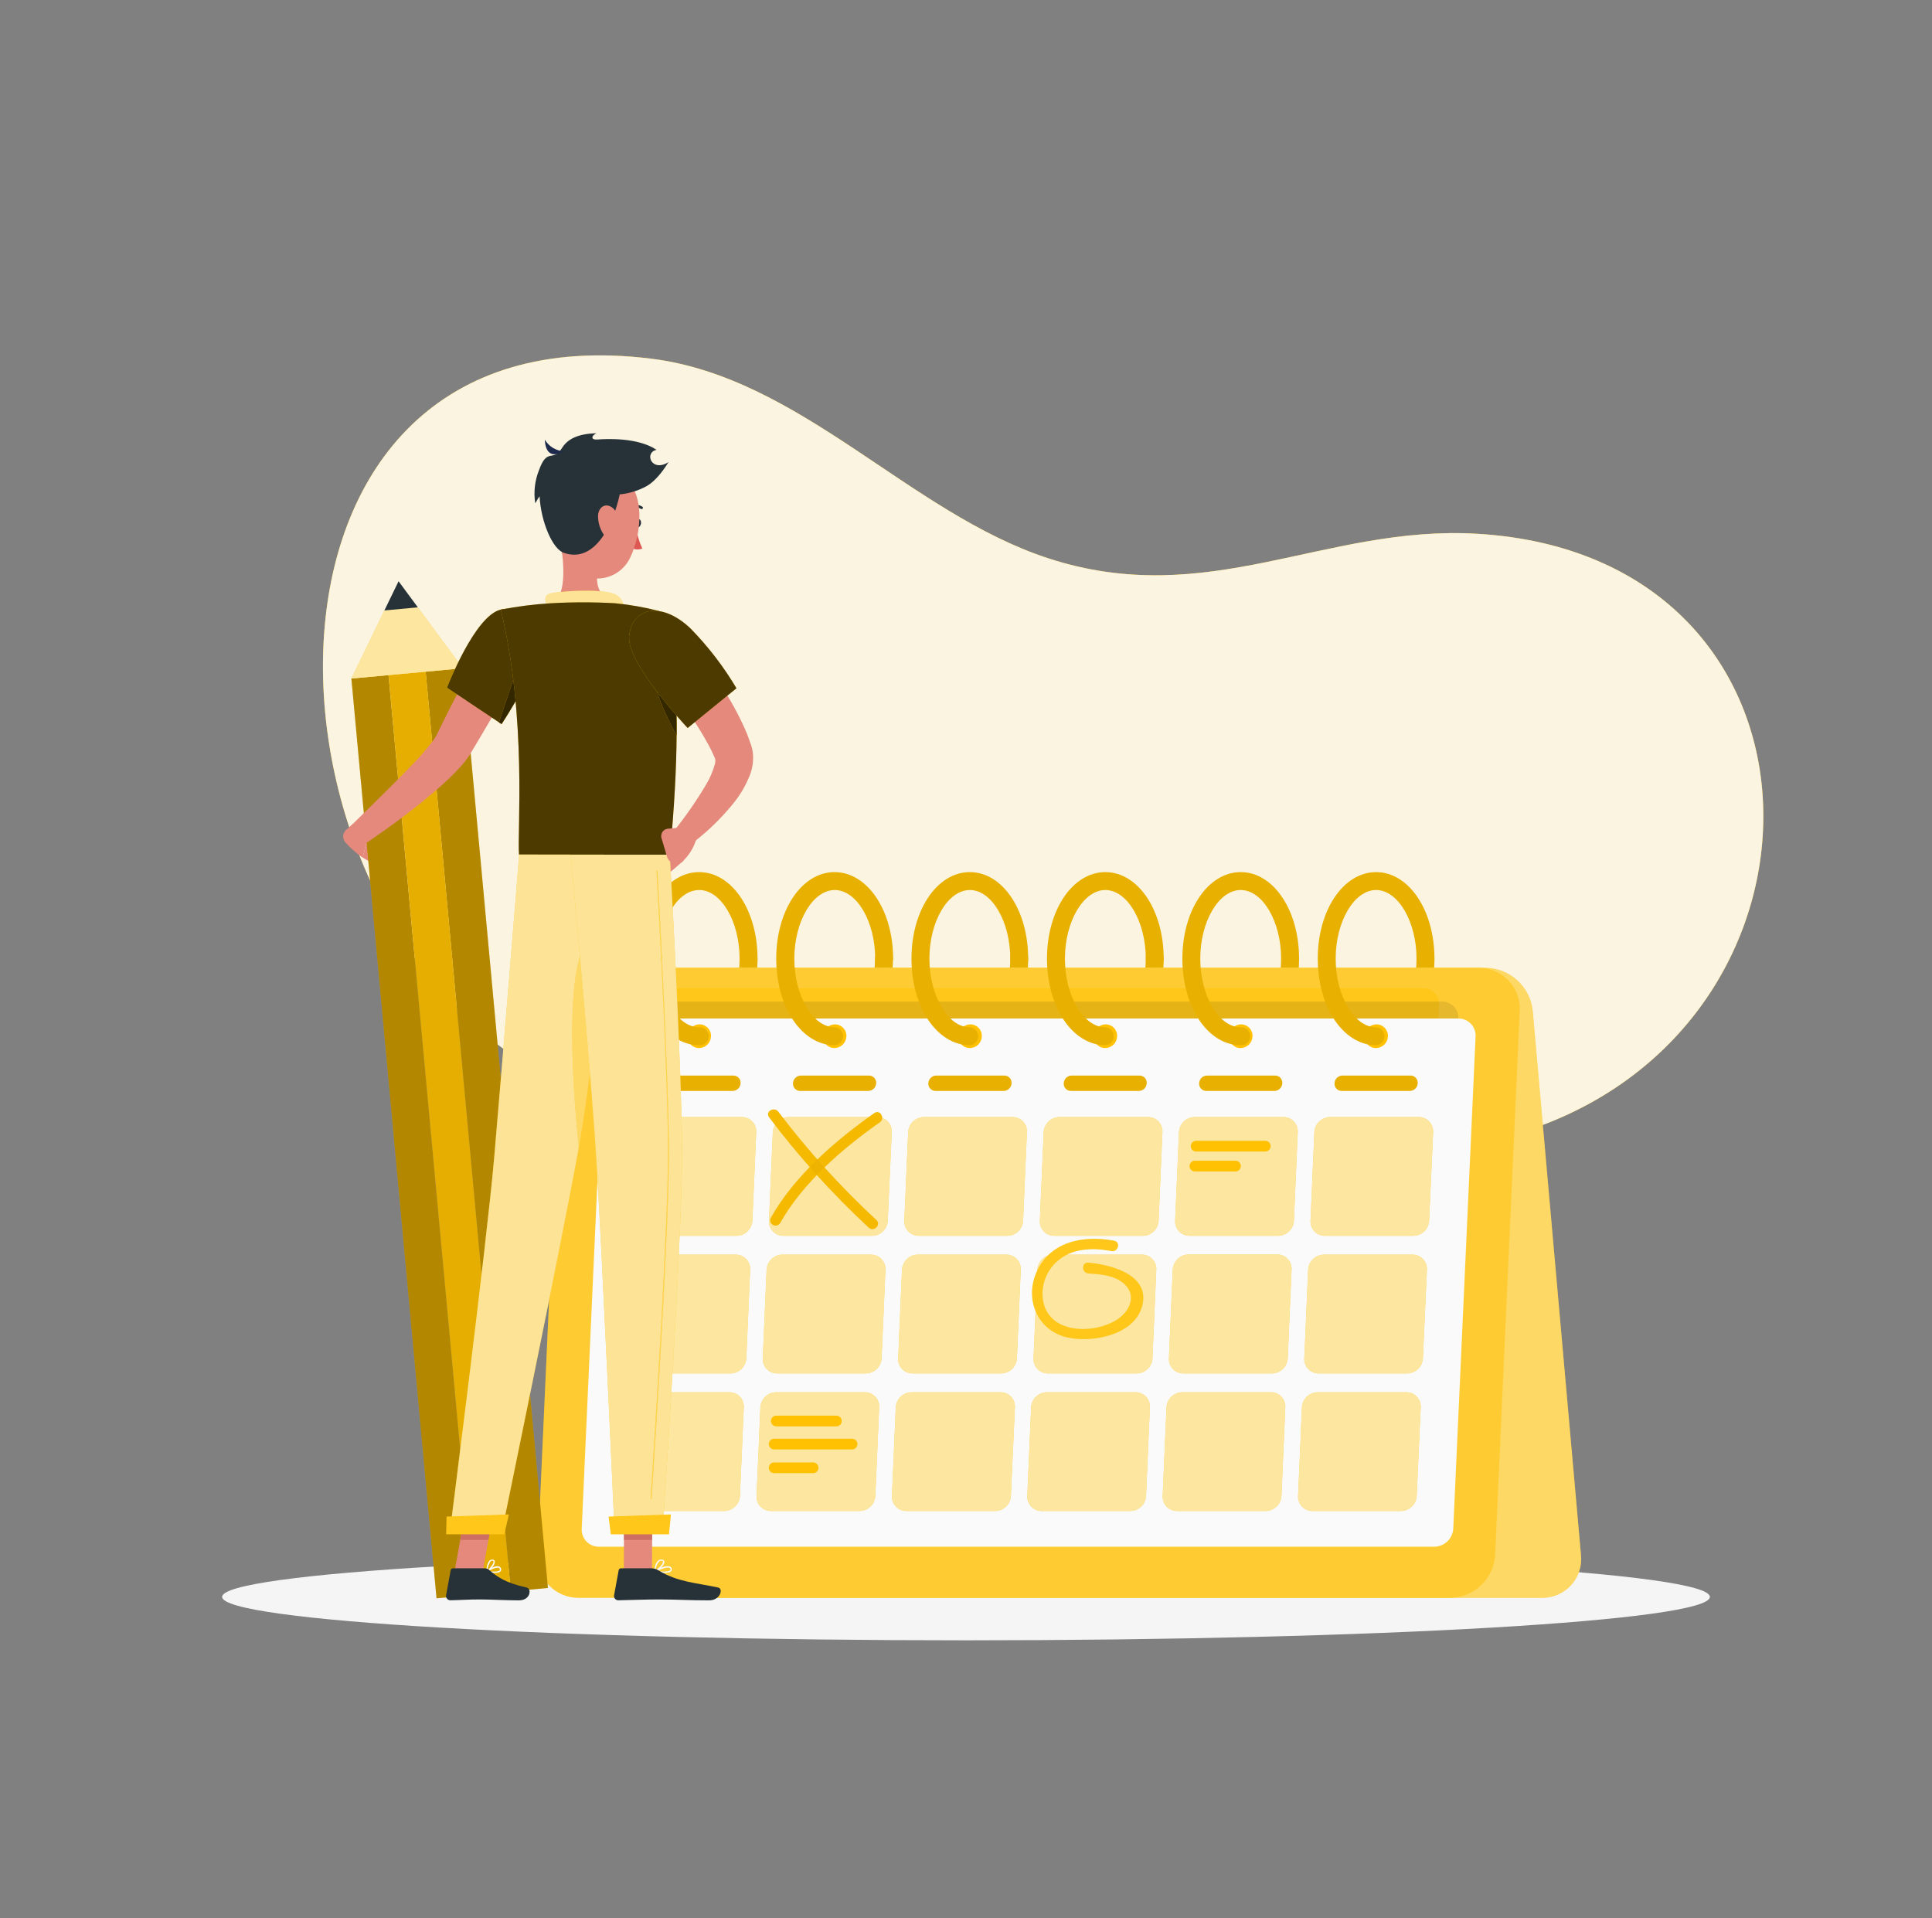 <svg width="141" height="140" viewBox="0 0 141 140" fill="none" xmlns="http://www.w3.org/2000/svg">
<rect x="0" y="0" width="141" height="140" fill="#808080" stroke="none"/>
<path d="M39.165 78.091C17.818 66.203 16.373 22.321 47.512 26.177C58.407 27.526 66.328 37.402 76.47 40.737C88.188 44.575 96.689 38.289 107.83 38.959C134.312 40.549 135.225 73.539 112.59 82.107C100.399 86.724 88.63 85.859 76.386 84.106C65.74 82.563 49.22 83.686 39.165 78.091Z" fill="#FFC100"/>
<path opacity="0.9" d="M39.165 78.091C17.818 66.203 16.373 22.321 47.512 26.177C58.407 27.526 66.328 37.402 76.47 40.737C88.188 44.575 96.689 38.289 107.83 38.959C134.312 40.549 135.225 73.539 112.59 82.107C100.399 86.724 88.63 85.859 76.386 84.106C65.74 82.563 49.22 83.686 39.165 78.091Z" fill="#FAFAFA"/>
<path d="M70.5 119.718C100.483 119.718 124.789 118.299 124.789 116.548C124.789 114.798 100.483 113.379 70.5 113.379C40.517 113.379 16.211 114.798 16.211 116.548C16.211 118.299 40.517 119.718 70.5 119.718Z" fill="#F5F5F5"/>
<path d="M51.026 76.285C50.86 76.274 50.705 76.2 50.591 76.079C50.477 75.957 50.414 75.797 50.414 75.631C50.414 75.465 50.477 75.304 50.591 75.183C50.705 75.062 50.86 74.988 51.026 74.977C52.628 74.977 53.977 72.684 53.977 69.968C53.988 69.802 54.062 69.646 54.183 69.532C54.305 69.419 54.465 69.356 54.631 69.356C54.797 69.356 54.958 69.419 55.079 69.532C55.2 69.646 55.274 69.802 55.285 69.968C55.285 73.51 53.42 76.285 51.026 76.285Z" fill="#FFC100"/>
<path d="M60.907 76.285C60.741 76.274 60.586 76.2 60.472 76.079C60.358 75.957 60.295 75.797 60.295 75.631C60.295 75.465 60.358 75.304 60.472 75.183C60.586 75.062 60.741 74.988 60.907 74.977C62.509 74.977 63.858 72.684 63.858 69.968C63.869 69.802 63.943 69.646 64.064 69.532C64.186 69.419 64.346 69.356 64.512 69.356C64.679 69.356 64.839 69.419 64.96 69.532C65.082 69.646 65.155 69.802 65.166 69.968C65.18 73.51 63.296 76.285 60.907 76.285Z" fill="#FFC100"/>
<path d="M70.78 76.282C70.614 76.271 70.458 76.197 70.344 76.076C70.231 75.954 70.168 75.794 70.168 75.628C70.168 75.462 70.231 75.301 70.344 75.18C70.458 75.059 70.614 74.985 70.78 74.974C72.379 74.974 73.731 72.681 73.731 69.965C73.731 69.792 73.8 69.626 73.922 69.504C74.044 69.381 74.21 69.312 74.383 69.312C74.556 69.312 74.722 69.381 74.845 69.504C74.967 69.626 75.036 69.792 75.036 69.965C75.044 73.507 73.177 76.282 70.78 76.282Z" fill="#FFC100"/>
<path d="M80.67 76.282C80.58 76.287 80.49 76.275 80.406 76.245C80.322 76.215 80.244 76.167 80.179 76.106C80.113 76.045 80.061 75.971 80.026 75.888C79.99 75.806 79.972 75.718 79.972 75.628C79.972 75.538 79.99 75.45 80.026 75.367C80.061 75.285 80.113 75.211 80.179 75.15C80.244 75.088 80.322 75.041 80.406 75.011C80.49 74.981 80.58 74.968 80.67 74.974C82.268 74.974 83.621 72.681 83.621 69.965C83.621 69.792 83.689 69.626 83.812 69.504C83.934 69.381 84.1 69.312 84.273 69.312C84.446 69.312 84.612 69.381 84.734 69.504C84.857 69.626 84.926 69.792 84.926 69.965C84.926 73.507 83.055 76.282 80.67 76.282Z" fill="#FFC100"/>
<path d="M90.548 76.285C90.382 76.274 90.226 76.2 90.112 76.079C89.999 75.957 89.936 75.797 89.936 75.631C89.936 75.465 89.999 75.304 90.112 75.183C90.226 75.062 90.382 74.988 90.548 74.977C92.15 74.977 93.499 72.684 93.499 69.968C93.51 69.802 93.584 69.646 93.705 69.532C93.826 69.419 93.987 69.356 94.153 69.356C94.319 69.356 94.479 69.419 94.601 69.532C94.722 69.646 94.796 69.802 94.807 69.968C94.807 73.51 92.936 76.285 90.548 76.285Z" fill="#FFC100"/>
<path d="M100.429 76.285C100.263 76.274 100.108 76.2 99.994 76.079C99.88 75.957 99.817 75.797 99.817 75.631C99.817 75.465 99.88 75.304 99.994 75.183C100.108 75.062 100.263 74.988 100.429 74.977C102.028 74.977 103.381 72.684 103.381 69.968C103.391 69.802 103.465 69.646 103.586 69.532C103.708 69.419 103.868 69.356 104.034 69.356C104.201 69.356 104.361 69.419 104.482 69.532C104.604 69.646 104.677 69.802 104.688 69.968C104.688 73.51 102.818 76.285 100.429 76.285Z" fill="#FFC100"/>
<g opacity="0.3">
<path opacity="0.3" d="M51.026 76.281C50.86 76.27 50.705 76.196 50.591 76.075C50.477 75.953 50.414 75.793 50.414 75.627C50.414 75.461 50.477 75.3 50.591 75.179C50.705 75.058 50.86 74.984 51.026 74.973C52.628 74.973 53.977 72.68 53.977 69.964C53.988 69.798 54.062 69.642 54.183 69.529C54.305 69.415 54.465 69.352 54.631 69.352C54.797 69.352 54.958 69.415 55.079 69.529C55.2 69.642 55.274 69.798 55.285 69.964C55.285 73.506 53.42 76.281 51.026 76.281Z" fill="black"/>
<path opacity="0.3" d="M60.907 76.281C60.741 76.27 60.586 76.196 60.472 76.075C60.358 75.953 60.295 75.793 60.295 75.627C60.295 75.461 60.358 75.3 60.472 75.179C60.586 75.058 60.741 74.984 60.907 74.973C62.509 74.973 63.858 72.68 63.858 69.964C63.869 69.798 63.943 69.642 64.064 69.529C64.186 69.415 64.346 69.352 64.512 69.352C64.679 69.352 64.839 69.415 64.96 69.529C65.082 69.642 65.155 69.798 65.166 69.964C65.18 73.506 63.296 76.281 60.907 76.281Z" fill="black"/>
<path opacity="0.3" d="M70.78 76.282C70.614 76.271 70.459 76.197 70.345 76.076C70.231 75.954 70.168 75.794 70.168 75.628C70.168 75.462 70.231 75.301 70.345 75.18C70.459 75.059 70.614 74.985 70.78 74.974C72.379 74.974 73.731 72.681 73.731 69.965C73.731 69.792 73.8 69.626 73.922 69.504C74.045 69.381 74.211 69.312 74.384 69.312C74.557 69.312 74.723 69.381 74.845 69.504C74.968 69.626 75.036 69.792 75.036 69.965C75.045 73.507 73.177 76.282 70.78 76.282Z" fill="black"/>
<path opacity="0.3" d="M80.67 76.282C80.58 76.287 80.49 76.275 80.406 76.245C80.322 76.215 80.244 76.167 80.179 76.106C80.113 76.045 80.061 75.971 80.026 75.888C79.99 75.806 79.972 75.718 79.972 75.628C79.972 75.538 79.99 75.45 80.026 75.367C80.061 75.285 80.113 75.211 80.179 75.15C80.244 75.088 80.322 75.041 80.406 75.011C80.49 74.981 80.58 74.968 80.67 74.974C82.268 74.974 83.621 72.681 83.621 69.965C83.621 69.792 83.689 69.626 83.812 69.504C83.934 69.381 84.1 69.312 84.273 69.312C84.446 69.312 84.612 69.381 84.734 69.504C84.857 69.626 84.926 69.792 84.926 69.965C84.926 73.507 83.055 76.282 80.67 76.282Z" fill="black"/>
<path opacity="0.3" d="M90.548 76.281C90.382 76.27 90.227 76.196 90.113 76.075C89.999 75.953 89.936 75.793 89.936 75.627C89.936 75.461 89.999 75.3 90.113 75.179C90.227 75.058 90.382 74.984 90.548 74.973C92.15 74.973 93.499 72.68 93.499 69.964C93.51 69.798 93.584 69.642 93.705 69.529C93.827 69.415 93.987 69.352 94.153 69.352C94.32 69.352 94.48 69.415 94.601 69.529C94.722 69.642 94.796 69.798 94.807 69.964C94.807 73.506 92.937 76.281 90.548 76.281Z" fill="black"/>
<path opacity="0.3" d="M100.429 76.281C100.263 76.27 100.108 76.196 99.994 76.075C99.88 75.953 99.817 75.793 99.817 75.627C99.817 75.461 99.88 75.3 99.994 75.179C100.108 75.058 100.263 74.984 100.429 74.973C102.028 74.973 103.381 72.68 103.381 69.964C103.391 69.798 103.465 69.642 103.586 69.529C103.708 69.415 103.868 69.352 104.034 69.352C104.201 69.352 104.361 69.415 104.482 69.529C104.604 69.642 104.677 69.798 104.688 69.964C104.688 73.506 102.818 76.281 100.429 76.281Z" fill="black"/>
</g>
<path d="M44.835 70.637H108.445C109.298 70.654 110.116 70.982 110.744 71.559C111.373 72.136 111.769 72.922 111.859 73.77L115.381 113.483C115.424 113.881 115.382 114.284 115.257 114.665C115.133 115.046 114.929 115.396 114.659 115.692C114.389 115.989 114.059 116.224 113.691 116.383C113.323 116.542 112.926 116.622 112.525 116.616H48.912C48.059 116.598 47.243 116.269 46.614 115.693C45.986 115.116 45.59 114.331 45.499 113.483L41.979 73.77C41.936 73.372 41.978 72.969 42.102 72.587C42.226 72.206 42.43 71.856 42.7 71.56C42.971 71.263 43.3 71.028 43.669 70.869C44.037 70.71 44.434 70.631 44.835 70.637Z" fill="#FFC100"/>
<path opacity="0.4" d="M44.835 70.637H108.445C109.298 70.654 110.116 70.982 110.744 71.559C111.373 72.136 111.769 72.922 111.859 73.77L115.381 113.483C115.424 113.881 115.382 114.284 115.257 114.665C115.133 115.046 114.929 115.396 114.659 115.692C114.389 115.989 114.059 116.224 113.691 116.383C113.323 116.542 112.926 116.622 112.525 116.616H48.912C48.059 116.598 47.243 116.269 46.614 115.693C45.986 115.116 45.59 114.331 45.499 113.483L41.979 73.77C41.936 73.372 41.978 72.969 42.102 72.587C42.226 72.206 42.43 71.856 42.7 71.56C42.971 71.263 43.3 71.028 43.669 70.869C44.037 70.71 44.434 70.631 44.835 70.637Z" fill="#FAFAFA"/>
<path d="M107.916 70.637H44.303C43.462 70.647 42.656 70.976 42.047 71.558C41.439 72.139 41.075 72.93 41.027 73.77L39.235 113.482C39.214 113.887 39.275 114.292 39.416 114.672C39.556 115.052 39.773 115.399 40.052 115.692C40.332 115.986 40.668 116.219 41.041 116.377C41.414 116.536 41.815 116.617 42.22 116.616H105.839C106.68 116.606 107.486 116.277 108.095 115.695C108.703 115.113 109.067 114.323 109.115 113.482L110.91 73.77C110.931 73.365 110.869 72.96 110.727 72.579C110.586 72.199 110.369 71.851 110.089 71.558C109.808 71.265 109.471 71.032 109.098 70.873C108.724 70.715 108.322 70.634 107.916 70.637Z" fill="#FFC100"/>
<path opacity="0.2" d="M107.916 70.637H44.303C43.462 70.647 42.656 70.976 42.047 71.558C41.439 72.139 41.075 72.93 41.027 73.77L39.235 113.482C39.214 113.887 39.275 114.292 39.416 114.672C39.556 115.052 39.773 115.399 40.052 115.692C40.332 115.986 40.668 116.219 41.041 116.377C41.414 116.536 41.815 116.617 42.22 116.616H105.839C106.68 116.606 107.486 116.277 108.095 115.695C108.703 115.113 109.067 114.323 109.115 113.482L110.91 73.77C110.931 73.365 110.869 72.96 110.727 72.579C110.586 72.199 110.369 71.851 110.089 71.558C109.808 71.265 109.471 71.032 109.098 70.873C108.724 70.715 108.322 70.634 107.916 70.637Z" fill="#FAFAFA"/>
<path d="M45.471 106.12L46.952 73.323C46.97 73.002 47.109 72.699 47.342 72.476C47.575 72.254 47.884 72.128 48.206 72.125H103.879C104.034 72.124 104.188 72.155 104.331 72.215C104.474 72.276 104.603 72.365 104.71 72.477C104.817 72.59 104.9 72.722 104.954 72.868C105.008 73.013 105.032 73.168 105.024 73.323L103.54 106.12C103.522 106.442 103.383 106.744 103.15 106.967C102.917 107.19 102.608 107.315 102.286 107.318H46.616C46.461 107.319 46.307 107.288 46.164 107.228C46.021 107.167 45.892 107.078 45.785 106.966C45.678 106.854 45.595 106.721 45.541 106.575C45.487 106.43 45.463 106.275 45.471 106.12Z" fill="#FFC100"/>
<path opacity="0.1" d="M45.471 106.12L46.952 73.323C46.97 73.002 47.109 72.699 47.342 72.476C47.575 72.254 47.884 72.128 48.206 72.125H103.879C104.034 72.124 104.188 72.155 104.331 72.215C104.474 72.276 104.603 72.365 104.71 72.477C104.817 72.59 104.9 72.722 104.954 72.868C105.008 73.013 105.032 73.168 105.024 73.323L103.54 106.12C103.522 106.442 103.383 106.744 103.15 106.967C102.917 107.19 102.608 107.315 102.286 107.318H46.616C46.461 107.319 46.307 107.288 46.164 107.228C46.021 107.167 45.892 107.078 45.785 106.966C45.678 106.854 45.595 106.721 45.541 106.575C45.487 106.43 45.463 106.275 45.471 106.12Z" fill="#FAFAFA"/>
<path opacity="0.1" d="M43.9 108.795L45.454 74.355C45.472 74.017 45.618 73.699 45.862 73.465C46.107 73.231 46.432 73.1 46.77 73.098H105.234C105.397 73.096 105.558 73.128 105.708 73.192C105.858 73.255 105.994 73.349 106.107 73.466C106.219 73.584 106.306 73.724 106.363 73.877C106.419 74.029 106.444 74.192 106.435 74.355L104.878 108.795C104.861 109.132 104.715 109.451 104.471 109.685C104.227 109.919 103.903 110.051 103.565 110.055H45.096C44.933 110.056 44.771 110.024 44.622 109.96C44.472 109.896 44.337 109.802 44.225 109.684C44.113 109.566 44.026 109.426 43.97 109.273C43.914 109.12 43.89 108.957 43.9 108.795Z" fill="black"/>
<path d="M42.455 111.573L44.076 75.649C44.098 75.298 44.251 74.968 44.506 74.724C44.76 74.481 45.096 74.342 45.448 74.336H106.435C106.605 74.335 106.774 74.368 106.931 74.434C107.087 74.501 107.229 74.598 107.346 74.721C107.464 74.844 107.555 74.99 107.614 75.15C107.673 75.309 107.699 75.479 107.69 75.649L106.06 111.573C106.038 111.924 105.885 112.255 105.631 112.498C105.376 112.741 105.04 112.88 104.688 112.886H43.709C43.539 112.888 43.37 112.855 43.214 112.789C43.057 112.723 42.915 112.625 42.797 112.502C42.68 112.379 42.589 112.233 42.53 112.073C42.471 111.913 42.446 111.743 42.455 111.573Z" fill="#FAFAFA"/>
<path d="M100.421 76.492C100.306 76.492 100.193 76.469 100.087 76.424C99.982 76.378 99.887 76.312 99.808 76.228C99.73 76.145 99.669 76.046 99.63 75.939C99.591 75.831 99.574 75.716 99.581 75.602C99.592 75.377 99.688 75.165 99.85 75.009C100.011 74.853 100.227 74.764 100.452 74.762C100.566 74.761 100.68 74.785 100.785 74.83C100.891 74.876 100.985 74.942 101.064 75.025C101.143 75.109 101.204 75.207 101.243 75.315C101.282 75.423 101.299 75.538 101.292 75.652C101.281 75.877 101.185 76.089 101.023 76.245C100.861 76.401 100.646 76.49 100.421 76.492Z" fill="#FFC100"/>
<path d="M90.54 76.492C90.425 76.492 90.311 76.469 90.206 76.424C90.101 76.378 90.006 76.312 89.927 76.228C89.849 76.145 89.788 76.046 89.749 75.939C89.709 75.831 89.693 75.716 89.7 75.602C89.71 75.377 89.806 75.165 89.968 75.009C90.13 74.853 90.346 74.764 90.57 74.762C90.685 74.761 90.799 74.785 90.904 74.83C91.009 74.876 91.104 74.942 91.183 75.025C91.262 75.109 91.323 75.207 91.362 75.315C91.401 75.423 91.417 75.538 91.41 75.652C91.4 75.877 91.305 76.09 91.143 76.246C90.981 76.402 90.765 76.49 90.54 76.492Z" fill="#FFC100"/>
<path d="M80.659 76.492C80.544 76.492 80.43 76.469 80.325 76.424C80.22 76.378 80.125 76.312 80.046 76.228C79.967 76.145 79.906 76.046 79.867 75.939C79.828 75.831 79.812 75.716 79.819 75.602C79.83 75.377 79.926 75.166 80.088 75.01C80.25 74.854 80.465 74.765 80.689 74.762C80.804 74.761 80.918 74.785 81.023 74.83C81.128 74.876 81.223 74.942 81.302 75.025C81.381 75.109 81.441 75.207 81.481 75.315C81.52 75.423 81.536 75.538 81.529 75.652C81.519 75.877 81.423 76.09 81.261 76.246C81.099 76.402 80.884 76.49 80.659 76.492Z" fill="#FFC100"/>
<path d="M70.78 76.492C70.665 76.492 70.552 76.469 70.446 76.424C70.341 76.378 70.246 76.312 70.167 76.228C70.089 76.145 70.028 76.046 69.989 75.939C69.95 75.831 69.933 75.716 69.94 75.602C69.952 75.377 70.049 75.165 70.211 75.009C70.373 74.853 70.589 74.765 70.814 74.762C70.928 74.761 71.042 74.785 71.147 74.83C71.252 74.876 71.347 74.942 71.426 75.025C71.505 75.109 71.566 75.207 71.605 75.315C71.644 75.423 71.66 75.538 71.654 75.652C71.644 75.877 71.547 76.09 71.385 76.247C71.222 76.403 71.005 76.491 70.78 76.492Z" fill="#FFC100"/>
<path d="M60.899 76.492C60.784 76.492 60.671 76.469 60.565 76.424C60.46 76.378 60.365 76.312 60.286 76.228C60.208 76.145 60.147 76.046 60.108 75.939C60.069 75.831 60.052 75.716 60.059 75.602C60.069 75.377 60.166 75.165 60.328 75.009C60.489 74.853 60.705 74.764 60.93 74.762C61.044 74.761 61.158 74.785 61.263 74.83C61.368 74.876 61.463 74.942 61.542 75.025C61.621 75.109 61.682 75.207 61.721 75.315C61.76 75.423 61.776 75.538 61.77 75.652C61.759 75.877 61.663 76.089 61.501 76.245C61.339 76.401 61.124 76.49 60.899 76.492Z" fill="#FFC100"/>
<path d="M51.018 76.492C50.903 76.492 50.789 76.469 50.684 76.424C50.579 76.378 50.484 76.312 50.405 76.228C50.326 76.145 50.266 76.046 50.227 75.939C50.187 75.831 50.171 75.716 50.178 75.602C50.188 75.377 50.284 75.165 50.446 75.009C50.608 74.853 50.824 74.764 51.048 74.762C51.163 74.761 51.277 74.785 51.382 74.83C51.487 74.876 51.582 74.942 51.661 75.025C51.74 75.109 51.8 75.207 51.84 75.315C51.879 75.423 51.895 75.538 51.888 75.652C51.878 75.877 51.782 76.09 51.62 76.246C51.459 76.402 51.243 76.49 51.018 76.492Z" fill="#FFC100"/>
<g opacity="0.1">
<path opacity="0.1" d="M100.421 76.492C100.306 76.492 100.193 76.469 100.087 76.424C99.982 76.378 99.887 76.312 99.808 76.228C99.73 76.145 99.669 76.046 99.63 75.939C99.591 75.831 99.574 75.716 99.581 75.602C99.592 75.377 99.688 75.165 99.85 75.009C100.011 74.853 100.227 74.764 100.452 74.762C100.566 74.761 100.68 74.785 100.785 74.83C100.891 74.876 100.985 74.942 101.064 75.025C101.143 75.109 101.204 75.207 101.243 75.315C101.282 75.423 101.299 75.538 101.292 75.652C101.281 75.877 101.185 76.089 101.023 76.245C100.861 76.401 100.646 76.49 100.421 76.492Z" fill="#FAFAFA"/>
<path opacity="0.1" d="M90.54 76.492C90.425 76.492 90.311 76.469 90.206 76.424C90.101 76.378 90.006 76.312 89.927 76.228C89.849 76.145 89.788 76.046 89.749 75.939C89.71 75.831 89.693 75.716 89.7 75.602C89.71 75.377 89.806 75.165 89.968 75.009C90.13 74.853 90.346 74.764 90.57 74.762C90.685 74.761 90.799 74.785 90.904 74.83C91.009 74.876 91.104 74.942 91.183 75.025C91.262 75.109 91.323 75.207 91.362 75.315C91.401 75.423 91.417 75.538 91.41 75.652C91.4 75.877 91.305 76.09 91.143 76.246C90.981 76.402 90.765 76.49 90.54 76.492Z" fill="#FAFAFA"/>
<path opacity="0.1" d="M80.659 76.492C80.544 76.492 80.43 76.469 80.325 76.424C80.22 76.378 80.125 76.312 80.046 76.228C79.967 76.145 79.906 76.046 79.867 75.939C79.828 75.831 79.812 75.716 79.819 75.602C79.83 75.377 79.926 75.166 80.088 75.01C80.25 74.854 80.465 74.765 80.689 74.762C80.804 74.761 80.918 74.785 81.023 74.83C81.128 74.876 81.223 74.942 81.302 75.025C81.381 75.109 81.441 75.207 81.481 75.315C81.52 75.423 81.536 75.538 81.529 75.652C81.519 75.877 81.423 76.09 81.261 76.246C81.099 76.402 80.884 76.49 80.659 76.492Z" fill="#FAFAFA"/>
<path opacity="0.1" d="M70.78 76.492C70.665 76.492 70.552 76.469 70.446 76.424C70.341 76.378 70.246 76.312 70.167 76.228C70.089 76.145 70.028 76.046 69.989 75.939C69.95 75.831 69.933 75.716 69.94 75.602C69.952 75.377 70.049 75.165 70.211 75.009C70.373 74.853 70.589 74.765 70.814 74.762C70.928 74.761 71.042 74.785 71.147 74.83C71.252 74.876 71.347 74.942 71.426 75.025C71.505 75.109 71.566 75.207 71.605 75.315C71.644 75.423 71.66 75.538 71.654 75.652C71.644 75.877 71.547 76.09 71.385 76.247C71.222 76.403 71.005 76.491 70.78 76.492Z" fill="#FAFAFA"/>
<path opacity="0.1" d="M60.899 76.492C60.784 76.492 60.671 76.469 60.565 76.424C60.46 76.378 60.365 76.312 60.286 76.228C60.208 76.145 60.147 76.046 60.108 75.939C60.069 75.831 60.052 75.716 60.059 75.602C60.069 75.377 60.166 75.165 60.328 75.009C60.489 74.853 60.705 74.764 60.93 74.762C61.044 74.761 61.158 74.785 61.263 74.83C61.368 74.876 61.463 74.942 61.542 75.025C61.621 75.109 61.682 75.207 61.721 75.315C61.76 75.423 61.776 75.538 61.77 75.652C61.759 75.877 61.663 76.089 61.501 76.245C61.339 76.401 61.124 76.49 60.899 76.492Z" fill="#FAFAFA"/>
<path opacity="0.1" d="M51.018 76.492C50.903 76.492 50.789 76.469 50.684 76.424C50.579 76.378 50.484 76.312 50.405 76.228C50.326 76.145 50.266 76.046 50.227 75.939C50.187 75.831 50.171 75.716 50.178 75.602C50.188 75.377 50.284 75.165 50.446 75.009C50.608 74.853 50.824 74.764 51.048 74.762C51.163 74.761 51.277 74.785 51.382 74.83C51.487 74.876 51.582 74.942 51.661 75.025C51.74 75.109 51.8 75.207 51.84 75.315C51.879 75.423 51.895 75.538 51.888 75.652C51.878 75.877 51.782 76.09 51.62 76.246C51.459 76.402 51.243 76.49 51.018 76.492Z" fill="#FAFAFA"/>
</g>
<path d="M53.487 79.62H48.517C48.445 79.621 48.374 79.606 48.307 79.578C48.241 79.549 48.182 79.508 48.133 79.455C48.083 79.402 48.045 79.34 48.022 79.272C47.998 79.204 47.988 79.132 47.994 79.06C47.999 78.913 48.06 78.774 48.164 78.67C48.268 78.566 48.407 78.506 48.554 78.5H53.524C53.596 78.499 53.667 78.514 53.733 78.542C53.8 78.571 53.859 78.612 53.908 78.665C53.958 78.718 53.995 78.78 54.019 78.848C54.043 78.916 54.053 78.988 54.047 79.06C54.042 79.207 53.981 79.346 53.877 79.45C53.773 79.554 53.634 79.615 53.487 79.62Z" fill="#FFC100"/>
<path d="M63.368 79.62H58.398C58.326 79.621 58.255 79.606 58.189 79.578C58.123 79.549 58.063 79.508 58.014 79.455C57.964 79.402 57.927 79.34 57.903 79.272C57.879 79.204 57.869 79.132 57.875 79.06C57.88 78.911 57.943 78.77 58.05 78.665C58.157 78.561 58.3 78.502 58.449 78.5H63.416C63.488 78.499 63.56 78.514 63.626 78.542C63.692 78.571 63.752 78.612 63.801 78.665C63.851 78.718 63.889 78.78 63.913 78.848C63.937 78.916 63.947 78.988 63.942 79.06C63.937 79.209 63.874 79.35 63.767 79.454C63.66 79.559 63.517 79.618 63.368 79.62Z" fill="#FFC100"/>
<path d="M73.249 79.62H68.279C68.207 79.621 68.136 79.606 68.07 79.578C68.003 79.549 67.943 79.508 67.894 79.455C67.844 79.403 67.806 79.34 67.782 79.272C67.758 79.204 67.748 79.132 67.753 79.06C67.759 78.911 67.822 78.77 67.928 78.665C68.035 78.561 68.178 78.502 68.327 78.5H73.3C73.372 78.499 73.443 78.514 73.51 78.542C73.576 78.571 73.635 78.612 73.685 78.665C73.734 78.718 73.772 78.78 73.796 78.848C73.819 78.916 73.829 78.988 73.823 79.06C73.819 79.209 73.756 79.351 73.649 79.455C73.542 79.56 73.399 79.619 73.249 79.62Z" fill="#FFC100"/>
<path d="M83.128 79.62H78.158C78.086 79.621 78.015 79.606 77.948 79.578C77.882 79.549 77.823 79.508 77.773 79.455C77.724 79.402 77.686 79.34 77.662 79.272C77.639 79.204 77.629 79.132 77.635 79.06C77.64 78.913 77.701 78.774 77.805 78.67C77.909 78.566 78.048 78.506 78.195 78.5H83.165C83.237 78.499 83.308 78.514 83.374 78.542C83.44 78.571 83.5 78.612 83.549 78.665C83.598 78.718 83.636 78.78 83.66 78.848C83.684 78.916 83.694 78.988 83.688 79.06C83.683 79.207 83.622 79.346 83.518 79.45C83.414 79.554 83.275 79.615 83.128 79.62Z" fill="#FFC100"/>
<path d="M93.009 79.62H88.039C87.967 79.621 87.896 79.606 87.83 79.578C87.763 79.549 87.704 79.508 87.654 79.455C87.605 79.402 87.568 79.34 87.544 79.272C87.52 79.204 87.51 79.132 87.516 79.06C87.521 78.911 87.584 78.77 87.691 78.665C87.798 78.561 87.94 78.502 88.09 78.5H93.06C93.132 78.499 93.203 78.514 93.269 78.542C93.335 78.571 93.395 78.612 93.444 78.665C93.494 78.718 93.531 78.78 93.555 78.848C93.579 78.916 93.589 78.988 93.583 79.06C93.578 79.209 93.515 79.35 93.408 79.455C93.301 79.559 93.159 79.618 93.009 79.62Z" fill="#FFC100"/>
<path d="M102.89 79.62H97.92C97.848 79.621 97.777 79.606 97.711 79.578C97.644 79.549 97.585 79.508 97.536 79.455C97.487 79.402 97.449 79.34 97.425 79.272C97.401 79.204 97.391 79.132 97.397 79.06C97.403 78.911 97.465 78.77 97.572 78.665C97.679 78.561 97.822 78.502 97.971 78.5H102.938C103.01 78.499 103.082 78.514 103.148 78.542C103.214 78.571 103.274 78.612 103.324 78.665C103.373 78.718 103.411 78.78 103.435 78.848C103.459 78.916 103.469 78.988 103.464 79.06C103.459 79.209 103.396 79.35 103.289 79.454C103.182 79.559 103.04 79.618 102.89 79.62Z" fill="#FFC100"/>
<g opacity="0.3">
<path opacity="0.3" d="M53.487 79.62H48.517C48.445 79.621 48.374 79.606 48.307 79.578C48.241 79.549 48.182 79.508 48.133 79.455C48.083 79.402 48.045 79.34 48.022 79.272C47.998 79.204 47.988 79.132 47.994 79.06C47.999 78.913 48.06 78.774 48.164 78.67C48.268 78.566 48.407 78.506 48.554 78.5H53.524C53.596 78.499 53.667 78.514 53.733 78.542C53.8 78.571 53.859 78.612 53.908 78.665C53.958 78.718 53.995 78.78 54.019 78.848C54.043 78.916 54.053 78.988 54.047 79.06C54.042 79.207 53.981 79.346 53.877 79.45C53.773 79.554 53.634 79.615 53.487 79.62Z" fill="black"/>
<path opacity="0.3" d="M63.368 79.62H58.398C58.326 79.621 58.255 79.606 58.189 79.578C58.123 79.549 58.063 79.508 58.014 79.455C57.964 79.402 57.927 79.34 57.903 79.272C57.879 79.204 57.869 79.132 57.875 79.06C57.88 78.911 57.943 78.77 58.05 78.665C58.157 78.561 58.3 78.502 58.449 78.5H63.416C63.488 78.499 63.56 78.514 63.626 78.542C63.692 78.571 63.752 78.612 63.801 78.665C63.851 78.718 63.889 78.78 63.913 78.848C63.938 78.916 63.947 78.988 63.942 79.06C63.937 79.209 63.874 79.35 63.767 79.454C63.66 79.559 63.518 79.618 63.368 79.62Z" fill="black"/>
<path opacity="0.3" d="M73.249 79.62H68.279C68.207 79.621 68.136 79.606 68.07 79.578C68.003 79.549 67.943 79.508 67.894 79.455C67.844 79.403 67.806 79.34 67.782 79.272C67.758 79.204 67.748 79.132 67.753 79.06C67.759 78.911 67.822 78.77 67.928 78.665C68.035 78.561 68.178 78.502 68.327 78.5H73.3C73.372 78.499 73.443 78.514 73.51 78.542C73.576 78.571 73.635 78.612 73.685 78.665C73.734 78.718 73.772 78.78 73.796 78.848C73.819 78.916 73.829 78.988 73.823 79.06C73.819 79.209 73.756 79.351 73.649 79.455C73.542 79.56 73.399 79.619 73.249 79.62Z" fill="black"/>
<path opacity="0.3" d="M83.128 79.62H78.158C78.086 79.621 78.015 79.606 77.948 79.578C77.882 79.549 77.823 79.508 77.773 79.455C77.724 79.402 77.686 79.34 77.662 79.272C77.639 79.204 77.629 79.132 77.635 79.06C77.64 78.913 77.701 78.774 77.805 78.67C77.909 78.566 78.048 78.506 78.195 78.5H83.165C83.237 78.499 83.308 78.514 83.374 78.542C83.44 78.571 83.5 78.612 83.549 78.665C83.598 78.718 83.636 78.78 83.66 78.848C83.684 78.916 83.694 78.988 83.688 79.06C83.683 79.207 83.622 79.346 83.518 79.45C83.414 79.554 83.275 79.615 83.128 79.62Z" fill="black"/>
<path opacity="0.3" d="M93.009 79.62H88.039C87.967 79.621 87.896 79.606 87.83 79.578C87.763 79.549 87.704 79.508 87.654 79.455C87.605 79.402 87.568 79.34 87.544 79.272C87.52 79.204 87.51 79.132 87.516 79.06C87.521 78.911 87.584 78.77 87.691 78.665C87.798 78.561 87.94 78.502 88.09 78.5H93.06C93.132 78.499 93.203 78.514 93.269 78.542C93.335 78.571 93.395 78.612 93.444 78.665C93.494 78.718 93.531 78.78 93.555 78.848C93.579 78.916 93.589 78.988 93.583 79.06C93.578 79.209 93.515 79.35 93.408 79.455C93.301 79.559 93.159 79.618 93.009 79.62Z" fill="black"/>
<path opacity="0.3" d="M102.89 79.62H97.92C97.848 79.621 97.777 79.606 97.711 79.578C97.644 79.549 97.585 79.508 97.536 79.455C97.487 79.402 97.449 79.34 97.425 79.272C97.401 79.204 97.391 79.132 97.397 79.06C97.403 78.911 97.465 78.77 97.572 78.665C97.679 78.561 97.822 78.502 97.971 78.5H102.938C103.01 78.499 103.082 78.514 103.148 78.542C103.214 78.571 103.274 78.612 103.324 78.665C103.373 78.718 103.411 78.78 103.435 78.848C103.46 78.916 103.469 78.988 103.464 79.06C103.459 79.209 103.396 79.35 103.289 79.454C103.182 79.559 103.04 79.618 102.89 79.62Z" fill="black"/>
</g>
<path d="M53.762 90.196H47.288C47.146 90.197 47.005 90.168 46.875 90.113C46.744 90.057 46.626 89.975 46.528 89.873C46.43 89.77 46.354 89.648 46.305 89.515C46.255 89.382 46.234 89.24 46.241 89.099L46.521 82.625C46.538 82.331 46.666 82.054 46.879 81.85C47.092 81.647 47.374 81.531 47.669 81.527H54.142C54.285 81.527 54.425 81.555 54.556 81.611C54.686 81.666 54.804 81.748 54.902 81.851C55 81.954 55.076 82.075 55.126 82.208C55.175 82.341 55.197 82.483 55.19 82.625L54.91 89.099C54.892 89.393 54.764 89.669 54.551 89.873C54.338 90.076 54.056 90.192 53.762 90.196Z" fill="#FFC100"/>
<path d="M63.643 90.196H57.169C57.027 90.197 56.886 90.169 56.755 90.114C56.625 90.058 56.507 89.976 56.408 89.874C56.31 89.771 56.234 89.649 56.185 89.516C56.136 89.382 56.114 89.24 56.122 89.099L56.402 82.625C56.419 82.331 56.547 82.054 56.76 81.85C56.973 81.647 57.255 81.531 57.55 81.527H64.032C64.174 81.527 64.315 81.555 64.446 81.611C64.576 81.666 64.695 81.748 64.793 81.851C64.891 81.953 64.967 82.075 65.017 82.208C65.067 82.341 65.089 82.483 65.082 82.625L64.788 89.099C64.772 89.392 64.644 89.669 64.432 89.873C64.219 90.077 63.937 90.192 63.643 90.196Z" fill="#FFC100"/>
<path d="M73.521 90.196H67.05C66.908 90.197 66.767 90.168 66.637 90.113C66.506 90.057 66.388 89.975 66.29 89.873C66.191 89.77 66.115 89.649 66.065 89.516C66.016 89.382 65.993 89.24 66 89.099L66.28 82.625C66.297 82.331 66.425 82.054 66.638 81.85C66.851 81.647 67.134 81.531 67.428 81.527H73.899C74.041 81.526 74.182 81.555 74.313 81.61C74.444 81.665 74.562 81.747 74.66 81.85C74.758 81.953 74.834 82.075 74.883 82.208C74.933 82.341 74.954 82.483 74.946 82.625L74.666 89.099C74.649 89.392 74.522 89.669 74.309 89.872C74.097 90.076 73.815 90.192 73.521 90.196Z" fill="#FFC100"/>
<path d="M83.402 90.196H76.94C76.798 90.197 76.657 90.169 76.526 90.114C76.395 90.058 76.277 89.977 76.178 89.874C76.08 89.771 76.004 89.649 75.954 89.516C75.905 89.383 75.883 89.241 75.89 89.099L76.17 82.625C76.186 82.331 76.314 82.054 76.526 81.85C76.739 81.647 77.021 81.531 77.315 81.527H83.789C83.931 81.527 84.071 81.555 84.202 81.611C84.333 81.666 84.451 81.748 84.549 81.851C84.647 81.954 84.723 82.075 84.772 82.208C84.822 82.341 84.843 82.483 84.836 82.625L84.556 89.099C84.539 89.394 84.41 89.671 84.196 89.875C83.982 90.079 83.698 90.194 83.402 90.196Z" fill="#FFC100"/>
<path d="M93.284 90.196H86.81C86.668 90.197 86.528 90.168 86.397 90.113C86.266 90.057 86.148 89.975 86.05 89.873C85.952 89.77 85.876 89.648 85.827 89.515C85.778 89.382 85.756 89.24 85.763 89.099L86.043 82.625C86.06 82.331 86.188 82.054 86.401 81.85C86.614 81.647 86.896 81.531 87.191 81.527H93.662C93.804 81.526 93.945 81.555 94.076 81.61C94.207 81.665 94.325 81.747 94.423 81.85C94.522 81.953 94.598 82.074 94.648 82.208C94.697 82.341 94.719 82.483 94.712 82.625L94.432 89.099C94.414 89.393 94.286 89.669 94.073 89.873C93.86 90.076 93.578 90.192 93.284 90.196Z" fill="#FFC100"/>
<path d="M103.162 90.196H96.691C96.549 90.197 96.408 90.169 96.278 90.114C96.147 90.058 96.029 89.976 95.931 89.874C95.832 89.771 95.757 89.649 95.707 89.516C95.658 89.382 95.636 89.24 95.644 89.099L95.924 82.625C95.941 82.331 96.069 82.054 96.282 81.85C96.495 81.647 96.777 81.531 97.072 81.527H103.543C103.685 81.527 103.826 81.555 103.957 81.611C104.087 81.666 104.205 81.748 104.304 81.851C104.402 81.953 104.478 82.075 104.528 82.208C104.578 82.341 104.6 82.483 104.593 82.625L104.299 89.099C104.283 89.391 104.157 89.667 103.946 89.87C103.735 90.074 103.455 90.19 103.162 90.196Z" fill="#FFC100"/>
<g opacity="0.8">
<path opacity="0.8" d="M53.762 90.196H47.288C47.146 90.197 47.005 90.168 46.875 90.113C46.744 90.057 46.626 89.975 46.528 89.873C46.43 89.77 46.354 89.648 46.305 89.515C46.255 89.382 46.234 89.24 46.241 89.099L46.521 82.625C46.538 82.331 46.666 82.054 46.879 81.85C47.092 81.647 47.374 81.531 47.669 81.527H54.142C54.285 81.527 54.425 81.555 54.556 81.611C54.686 81.666 54.804 81.748 54.902 81.851C55 81.954 55.076 82.075 55.126 82.208C55.175 82.341 55.197 82.483 55.19 82.625L54.91 89.099C54.892 89.393 54.764 89.669 54.551 89.873C54.338 90.076 54.056 90.192 53.762 90.196Z" fill="#FAFAFA"/>
<path opacity="0.8" d="M63.643 90.196H57.169C57.027 90.197 56.886 90.169 56.755 90.114C56.625 90.058 56.507 89.976 56.408 89.874C56.31 89.771 56.234 89.649 56.185 89.516C56.136 89.382 56.114 89.24 56.122 89.099L56.402 82.625C56.419 82.331 56.547 82.054 56.76 81.85C56.973 81.647 57.255 81.531 57.55 81.527H64.032C64.174 81.527 64.315 81.555 64.446 81.611C64.576 81.666 64.695 81.748 64.793 81.851C64.891 81.953 64.967 82.075 65.017 82.208C65.067 82.341 65.089 82.483 65.082 82.625L64.788 89.099C64.772 89.392 64.644 89.669 64.432 89.873C64.219 90.077 63.937 90.192 63.643 90.196Z" fill="#FAFAFA"/>
<path opacity="0.8" d="M73.521 90.196H67.051C66.909 90.197 66.768 90.168 66.637 90.113C66.506 90.057 66.388 89.975 66.29 89.873C66.192 89.77 66.115 89.649 66.066 89.516C66.016 89.382 65.994 89.24 66.001 89.099L66.281 82.625C66.298 82.331 66.425 82.054 66.639 81.85C66.852 81.647 67.134 81.531 67.429 81.527H73.899C74.041 81.526 74.182 81.555 74.313 81.61C74.444 81.665 74.562 81.747 74.66 81.85C74.758 81.953 74.834 82.075 74.883 82.208C74.933 82.341 74.954 82.483 74.947 82.625L74.667 89.099C74.65 89.392 74.522 89.669 74.31 89.872C74.097 90.076 73.816 90.192 73.521 90.196Z" fill="#FAFAFA"/>
<path opacity="0.8" d="M83.402 90.196H76.94C76.798 90.197 76.657 90.169 76.526 90.114C76.395 90.058 76.277 89.977 76.178 89.874C76.08 89.771 76.004 89.649 75.954 89.516C75.905 89.383 75.883 89.241 75.89 89.099L76.17 82.625C76.186 82.331 76.314 82.054 76.526 81.85C76.739 81.647 77.021 81.531 77.315 81.527H83.789C83.931 81.527 84.071 81.555 84.202 81.611C84.333 81.666 84.451 81.748 84.549 81.851C84.647 81.954 84.723 82.075 84.772 82.208C84.822 82.341 84.843 82.483 84.836 82.625L84.556 89.099C84.539 89.394 84.41 89.671 84.196 89.875C83.982 90.079 83.698 90.194 83.402 90.196Z" fill="#FAFAFA"/>
<path opacity="0.8" d="M93.284 90.196H86.81C86.668 90.197 86.528 90.168 86.397 90.113C86.266 90.057 86.148 89.975 86.05 89.873C85.952 89.77 85.876 89.648 85.827 89.515C85.778 89.382 85.756 89.24 85.763 89.099L86.043 82.625C86.06 82.331 86.188 82.054 86.401 81.85C86.614 81.647 86.896 81.531 87.191 81.527H93.662C93.804 81.526 93.945 81.555 94.076 81.61C94.207 81.665 94.325 81.747 94.423 81.85C94.522 81.953 94.598 82.074 94.648 82.208C94.697 82.341 94.719 82.483 94.712 82.625L94.432 89.099C94.414 89.393 94.286 89.669 94.073 89.873C93.86 90.076 93.578 90.192 93.284 90.196Z" fill="#FAFAFA"/>
<path opacity="0.8" d="M103.162 90.196H96.691C96.549 90.197 96.408 90.169 96.278 90.114C96.147 90.058 96.029 89.976 95.931 89.874C95.832 89.771 95.757 89.649 95.707 89.516C95.658 89.382 95.636 89.24 95.644 89.099L95.924 82.625C95.941 82.331 96.069 82.054 96.282 81.85C96.495 81.647 96.777 81.531 97.072 81.527H103.543C103.685 81.527 103.826 81.555 103.957 81.611C104.087 81.666 104.205 81.748 104.304 81.851C104.402 81.953 104.478 82.075 104.528 82.208C104.578 82.341 104.6 82.483 104.593 82.625L104.299 89.099C104.283 89.391 104.157 89.667 103.946 89.87C103.735 90.074 103.455 90.19 103.162 90.196Z" fill="#FAFAFA"/>
</g>
<path d="M53.308 100.239H46.834C46.692 100.24 46.552 100.211 46.421 100.156C46.29 100.1 46.172 100.018 46.075 99.916C45.976 99.813 45.9 99.691 45.851 99.558C45.802 99.425 45.78 99.283 45.787 99.141L46.067 92.668C46.085 92.374 46.213 92.097 46.426 91.894C46.639 91.69 46.92 91.575 47.215 91.57H53.7C53.842 91.57 53.982 91.598 54.113 91.654C54.244 91.709 54.362 91.791 54.46 91.894C54.558 91.996 54.634 92.118 54.683 92.251C54.733 92.384 54.754 92.526 54.747 92.668L54.467 99.141C54.449 99.437 54.32 99.716 54.104 99.919C53.889 100.123 53.604 100.238 53.308 100.239Z" fill="#FFC100"/>
<path d="M63.189 100.239H56.716C56.574 100.24 56.433 100.211 56.303 100.156C56.172 100.1 56.054 100.018 55.956 99.916C55.858 99.813 55.782 99.691 55.733 99.558C55.683 99.425 55.661 99.283 55.669 99.141L55.949 92.668C55.966 92.374 56.093 92.097 56.306 91.893C56.52 91.689 56.802 91.574 57.097 91.57H63.567C63.711 91.569 63.853 91.598 63.985 91.654C64.117 91.71 64.236 91.793 64.334 91.897C64.433 92 64.509 92.124 64.558 92.258C64.608 92.393 64.629 92.536 64.62 92.679L64.34 99.141C64.324 99.436 64.196 99.714 63.982 99.918C63.768 100.122 63.485 100.237 63.189 100.239Z" fill="#FFC100"/>
<path d="M73.068 100.239H66.597C66.455 100.24 66.314 100.212 66.183 100.157C66.052 100.101 65.934 100.019 65.836 99.917C65.738 99.814 65.662 99.692 65.613 99.559C65.564 99.425 65.542 99.283 65.55 99.141L65.83 92.668C65.847 92.374 65.975 92.097 66.188 91.893C66.401 91.689 66.683 91.574 66.978 91.57H73.448C73.591 91.569 73.731 91.597 73.862 91.653C73.993 91.708 74.111 91.79 74.209 91.893C74.307 91.996 74.383 92.118 74.433 92.251C74.482 92.384 74.503 92.526 74.496 92.668L74.216 99.141C74.199 99.436 74.071 99.713 73.858 99.916C73.645 100.12 73.362 100.235 73.068 100.239Z" fill="#FFC100"/>
<path d="M82.949 100.239H76.478C76.336 100.24 76.195 100.211 76.064 100.156C75.934 100.1 75.816 100.019 75.717 99.916C75.619 99.813 75.543 99.692 75.493 99.559C75.443 99.425 75.421 99.284 75.428 99.142L75.708 92.668C75.724 92.374 75.852 92.097 76.064 91.894C76.277 91.69 76.559 91.574 76.853 91.57H83.327C83.471 91.568 83.614 91.595 83.747 91.651C83.88 91.706 84 91.788 84.1 91.893C84.2 91.997 84.277 92.12 84.326 92.256C84.376 92.391 84.397 92.535 84.388 92.679L84.108 99.153C84.088 99.447 83.957 99.723 83.742 99.924C83.527 100.126 83.244 100.239 82.949 100.239Z" fill="#FFC100"/>
<path d="M92.83 100.239H86.356C86.214 100.239 86.074 100.211 85.943 100.155C85.812 100.1 85.695 100.018 85.597 99.915C85.499 99.812 85.422 99.691 85.373 99.558C85.324 99.425 85.302 99.283 85.309 99.141L85.589 92.667C85.604 92.371 85.731 92.091 85.945 91.885C86.159 91.679 86.443 91.562 86.74 91.559H93.213C93.356 91.558 93.496 91.586 93.627 91.642C93.757 91.698 93.875 91.779 93.973 91.882C94.071 91.985 94.147 92.106 94.197 92.24C94.246 92.373 94.268 92.514 94.261 92.656L93.981 99.13C93.966 99.426 93.838 99.706 93.625 99.912C93.411 100.118 93.127 100.235 92.83 100.239Z" fill="#FFC100"/>
<path d="M102.7 100.239H96.237C96.095 100.24 95.955 100.212 95.824 100.156C95.693 100.101 95.575 100.019 95.477 99.917C95.379 99.814 95.303 99.692 95.253 99.559C95.204 99.425 95.183 99.283 95.19 99.141L95.47 92.668C95.487 92.374 95.615 92.097 95.828 91.893C96.041 91.689 96.323 91.574 96.618 91.57H103.089C103.231 91.57 103.372 91.598 103.503 91.654C103.633 91.709 103.752 91.791 103.85 91.894C103.948 91.996 104.024 92.118 104.074 92.251C104.124 92.384 104.146 92.526 104.139 92.668L103.845 99.141C103.829 99.436 103.701 99.712 103.489 99.916C103.276 100.12 102.994 100.235 102.7 100.239Z" fill="#FFC100"/>
<g opacity="0.8">
<path opacity="0.8" d="M53.308 100.239H46.834C46.692 100.24 46.552 100.211 46.421 100.156C46.29 100.1 46.172 100.018 46.075 99.916C45.976 99.813 45.9 99.691 45.851 99.558C45.802 99.425 45.78 99.283 45.787 99.141L46.067 92.668C46.085 92.374 46.213 92.097 46.426 91.894C46.639 91.69 46.92 91.575 47.215 91.57H53.7C53.842 91.57 53.982 91.598 54.113 91.654C54.244 91.709 54.362 91.791 54.46 91.894C54.558 91.996 54.634 92.118 54.683 92.251C54.733 92.384 54.754 92.526 54.747 92.668L54.467 99.141C54.449 99.437 54.32 99.716 54.104 99.919C53.889 100.123 53.604 100.238 53.308 100.239Z" fill="#FAFAFA"/>
<path opacity="0.8" d="M63.189 100.239H56.715C56.573 100.24 56.433 100.211 56.302 100.156C56.172 100.1 56.054 100.018 55.956 99.916C55.858 99.813 55.782 99.691 55.732 99.558C55.683 99.425 55.661 99.283 55.668 99.141L55.948 92.668C55.965 92.374 56.093 92.097 56.306 91.893C56.519 91.689 56.801 91.574 57.096 91.57H63.567C63.71 91.569 63.852 91.598 63.984 91.654C64.116 91.71 64.235 91.793 64.334 91.897C64.433 92 64.509 92.124 64.558 92.258C64.607 92.393 64.628 92.536 64.62 92.679L64.34 99.141C64.323 99.436 64.195 99.714 63.982 99.918C63.768 100.122 63.484 100.237 63.189 100.239Z" fill="#FAFAFA"/>
<path opacity="0.8" d="M73.067 100.239H66.597C66.454 100.24 66.314 100.212 66.183 100.157C66.052 100.101 65.934 100.019 65.836 99.917C65.738 99.814 65.662 99.692 65.612 99.559C65.563 99.425 65.542 99.283 65.549 99.141L65.829 92.668C65.846 92.374 65.974 92.097 66.187 91.893C66.4 91.689 66.683 91.574 66.977 91.57H73.448C73.59 91.569 73.731 91.597 73.862 91.653C73.993 91.708 74.111 91.79 74.209 91.893C74.307 91.996 74.383 92.118 74.432 92.251C74.481 92.384 74.503 92.526 74.495 92.668L74.215 99.141C74.198 99.436 74.07 99.713 73.857 99.916C73.644 100.12 73.362 100.235 73.067 100.239Z" fill="#FAFAFA"/>
<path opacity="0.8" d="M82.949 100.239H76.478C76.336 100.24 76.195 100.211 76.064 100.156C75.934 100.1 75.816 100.019 75.717 99.916C75.619 99.813 75.543 99.692 75.493 99.559C75.443 99.425 75.421 99.284 75.428 99.142L75.708 92.668C75.724 92.374 75.852 92.097 76.064 91.894C76.277 91.69 76.559 91.574 76.853 91.57H83.327C83.471 91.568 83.614 91.595 83.747 91.651C83.88 91.706 84 91.788 84.1 91.893C84.2 91.997 84.277 92.12 84.326 92.256C84.376 92.391 84.397 92.535 84.388 92.679L84.108 99.153C84.088 99.447 83.957 99.723 83.742 99.924C83.527 100.126 83.244 100.239 82.949 100.239Z" fill="#FAFAFA"/>
<path opacity="0.8" d="M92.83 100.239H86.356C86.214 100.239 86.074 100.211 85.943 100.155C85.812 100.1 85.695 100.018 85.597 99.915C85.499 99.812 85.422 99.691 85.373 99.558C85.324 99.425 85.302 99.283 85.309 99.141L85.589 92.667C85.604 92.371 85.731 92.091 85.945 91.885C86.159 91.679 86.443 91.562 86.74 91.559H93.213C93.356 91.558 93.496 91.586 93.627 91.642C93.757 91.698 93.875 91.779 93.973 91.882C94.071 91.985 94.147 92.106 94.197 92.24C94.246 92.373 94.268 92.514 94.261 92.656L93.981 99.13C93.966 99.426 93.838 99.706 93.625 99.912C93.411 100.118 93.127 100.235 92.83 100.239Z" fill="#FAFAFA"/>
<path opacity="0.8" d="M102.7 100.239H96.237C96.095 100.24 95.955 100.212 95.824 100.156C95.693 100.101 95.575 100.019 95.477 99.917C95.379 99.814 95.303 99.692 95.253 99.559C95.204 99.425 95.183 99.283 95.19 99.141L95.47 92.668C95.487 92.374 95.615 92.097 95.828 91.893C96.041 91.689 96.323 91.574 96.618 91.57H103.089C103.231 91.57 103.372 91.598 103.503 91.654C103.633 91.709 103.752 91.791 103.85 91.894C103.948 91.996 104.024 92.118 104.074 92.251C104.124 92.384 104.146 92.526 104.139 92.668L103.845 99.141C103.829 99.436 103.701 99.712 103.489 99.916C103.276 100.12 102.994 100.235 102.7 100.239Z" fill="#FAFAFA"/>
</g>
<path d="M52.86 110.279H46.381C46.239 110.28 46.098 110.252 45.967 110.197C45.836 110.141 45.718 110.06 45.62 109.957C45.522 109.854 45.446 109.732 45.397 109.599C45.347 109.466 45.326 109.324 45.334 109.182L45.614 102.711C45.63 102.417 45.758 102.14 45.971 101.936C46.184 101.732 46.467 101.617 46.761 101.613H53.235C53.377 101.612 53.518 101.64 53.649 101.696C53.78 101.751 53.898 101.833 53.996 101.936C54.094 102.039 54.17 102.16 54.219 102.294C54.269 102.427 54.29 102.569 54.282 102.711L54.002 109.182C53.986 109.475 53.859 109.752 53.647 109.955C53.435 110.159 53.154 110.275 52.86 110.279Z" fill="#FFC100"/>
<path d="M62.736 110.279H56.262C56.12 110.28 55.979 110.252 55.848 110.197C55.717 110.141 55.599 110.06 55.501 109.957C55.403 109.854 55.327 109.732 55.278 109.599C55.228 109.466 55.207 109.324 55.215 109.182L55.495 102.711C55.511 102.416 55.639 102.139 55.852 101.935C56.065 101.732 56.348 101.616 56.643 101.613H63.114C63.256 101.612 63.397 101.64 63.528 101.695C63.659 101.75 63.778 101.832 63.876 101.935C63.974 102.038 64.051 102.16 64.1 102.293C64.15 102.427 64.171 102.569 64.163 102.711L63.883 109.182C63.868 109.476 63.74 109.754 63.527 109.958C63.314 110.162 63.031 110.277 62.736 110.279Z" fill="#FFC100"/>
<path d="M72.614 110.279H66.143C66.001 110.28 65.861 110.252 65.73 110.197C65.599 110.141 65.481 110.06 65.383 109.957C65.285 109.854 65.209 109.732 65.159 109.599C65.11 109.466 65.088 109.324 65.096 109.182L65.376 102.711C65.392 102.416 65.52 102.139 65.733 101.935C65.947 101.732 66.229 101.616 66.524 101.613H73.02C73.162 101.612 73.303 101.64 73.434 101.696C73.565 101.751 73.683 101.833 73.782 101.936C73.88 102.038 73.956 102.16 74.006 102.294C74.056 102.427 74.078 102.569 74.07 102.711L73.776 109.182C73.76 109.479 73.63 109.758 73.414 109.962C73.198 110.166 72.912 110.28 72.614 110.279Z" fill="#FFC100"/>
<path d="M82.495 110.279H76.024C75.882 110.28 75.741 110.252 75.61 110.197C75.479 110.141 75.361 110.06 75.263 109.957C75.165 109.854 75.088 109.732 75.039 109.599C74.989 109.466 74.967 109.324 74.974 109.182L75.254 102.711C75.27 102.417 75.397 102.139 75.61 101.936C75.823 101.732 76.105 101.616 76.4 101.613H82.873C83.015 101.612 83.156 101.64 83.287 101.696C83.418 101.751 83.536 101.833 83.634 101.936C83.732 102.039 83.808 102.16 83.857 102.294C83.907 102.427 83.928 102.569 83.92 102.711L83.64 109.182C83.624 109.476 83.497 109.753 83.284 109.956C83.072 110.16 82.79 110.275 82.495 110.279Z" fill="#FFC100"/>
<path d="M92.377 110.279H85.9C85.758 110.28 85.617 110.252 85.487 110.197C85.356 110.141 85.237 110.06 85.139 109.957C85.041 109.854 84.965 109.732 84.916 109.599C84.867 109.466 84.845 109.324 84.853 109.182L85.133 102.711C85.15 102.417 85.278 102.14 85.491 101.936C85.704 101.732 85.986 101.617 86.281 101.613H92.755C92.897 101.612 93.037 101.64 93.168 101.696C93.299 101.751 93.417 101.833 93.515 101.936C93.613 102.039 93.689 102.16 93.739 102.294C93.788 102.427 93.809 102.569 93.802 102.711L93.522 109.182C93.505 109.475 93.377 109.752 93.165 109.956C92.952 110.159 92.671 110.275 92.377 110.279Z" fill="#FFC100"/>
<path d="M102.258 110.279H95.784C95.642 110.28 95.501 110.252 95.37 110.197C95.239 110.141 95.121 110.06 95.023 109.957C94.925 109.854 94.849 109.732 94.8 109.599C94.751 109.466 94.729 109.324 94.737 109.182L95.017 102.711C95.033 102.416 95.161 102.139 95.374 101.935C95.587 101.732 95.87 101.616 96.165 101.613H102.636C102.778 101.612 102.919 101.64 103.05 101.696C103.181 101.751 103.299 101.833 103.397 101.936C103.496 102.038 103.572 102.16 103.621 102.294C103.671 102.427 103.693 102.569 103.686 102.711L103.392 109.182C103.376 109.474 103.251 109.75 103.04 109.953C102.83 110.157 102.55 110.273 102.258 110.279Z" fill="#FFC100"/>
<g opacity="0.8">
<path opacity="0.8" d="M52.86 110.279H46.381C46.239 110.28 46.098 110.252 45.967 110.197C45.836 110.141 45.718 110.06 45.62 109.957C45.522 109.854 45.446 109.732 45.397 109.599C45.347 109.466 45.326 109.324 45.334 109.182L45.614 102.711C45.63 102.417 45.758 102.14 45.971 101.936C46.184 101.732 46.467 101.617 46.761 101.613H53.235C53.377 101.612 53.518 101.64 53.649 101.696C53.78 101.751 53.898 101.833 53.996 101.936C54.094 102.039 54.17 102.16 54.219 102.294C54.269 102.427 54.29 102.569 54.282 102.711L54.002 109.182C53.986 109.475 53.859 109.752 53.647 109.955C53.435 110.159 53.154 110.275 52.86 110.279Z" fill="#FAFAFA"/>
<path opacity="0.8" d="M62.736 110.279H56.262C56.12 110.28 55.979 110.252 55.848 110.197C55.717 110.141 55.599 110.06 55.501 109.957C55.403 109.854 55.327 109.732 55.278 109.599C55.228 109.466 55.207 109.324 55.215 109.182L55.495 102.711C55.511 102.416 55.639 102.139 55.852 101.935C56.065 101.732 56.348 101.616 56.643 101.613H63.114C63.256 101.612 63.397 101.64 63.528 101.695C63.659 101.75 63.778 101.832 63.876 101.935C63.974 102.038 64.051 102.16 64.1 102.293C64.15 102.427 64.171 102.569 64.163 102.711L63.883 109.182C63.868 109.476 63.74 109.754 63.527 109.958C63.314 110.162 63.031 110.277 62.736 110.279Z" fill="#FAFAFA"/>
<path opacity="0.8" d="M72.614 110.279H66.143C66.001 110.28 65.86 110.252 65.729 110.197C65.599 110.141 65.48 110.06 65.382 109.957C65.284 109.854 65.208 109.732 65.159 109.599C65.11 109.466 65.088 109.324 65.096 109.182L65.376 102.711C65.392 102.416 65.52 102.139 65.733 101.935C65.946 101.732 66.229 101.616 66.524 101.613H73.02C73.162 101.612 73.303 101.64 73.434 101.696C73.565 101.751 73.683 101.833 73.781 101.936C73.88 102.038 73.956 102.16 74.006 102.294C74.055 102.427 74.077 102.569 74.07 102.711L73.776 109.182C73.759 109.479 73.63 109.758 73.413 109.962C73.197 110.166 72.911 110.28 72.614 110.279Z" fill="#FAFAFA"/>
<path opacity="0.8" d="M82.495 110.279H76.024C75.882 110.28 75.741 110.252 75.61 110.197C75.479 110.141 75.361 110.06 75.263 109.957C75.165 109.854 75.088 109.732 75.039 109.599C74.989 109.466 74.967 109.324 74.974 109.182L75.254 102.711C75.27 102.417 75.397 102.139 75.61 101.936C75.823 101.732 76.105 101.616 76.4 101.613H82.873C83.015 101.612 83.156 101.64 83.287 101.696C83.418 101.751 83.536 101.833 83.634 101.936C83.732 102.039 83.808 102.16 83.857 102.294C83.907 102.427 83.928 102.569 83.92 102.711L83.64 109.182C83.624 109.476 83.497 109.753 83.284 109.956C83.072 110.16 82.79 110.275 82.495 110.279Z" fill="#FAFAFA"/>
<path opacity="0.8" d="M92.376 110.279H85.9C85.758 110.28 85.617 110.252 85.486 110.197C85.355 110.141 85.237 110.06 85.139 109.957C85.041 109.854 84.965 109.732 84.916 109.599C84.866 109.466 84.845 109.324 84.853 109.182L85.133 102.711C85.15 102.417 85.278 102.14 85.49 101.936C85.704 101.732 85.986 101.617 86.281 101.613H92.754C92.896 101.612 93.037 101.64 93.168 101.696C93.299 101.751 93.417 101.833 93.515 101.936C93.613 102.039 93.689 102.16 93.738 102.294C93.788 102.427 93.809 102.569 93.801 102.711L93.521 109.182C93.504 109.475 93.377 109.752 93.165 109.956C92.952 110.159 92.67 110.275 92.376 110.279Z" fill="#FAFAFA"/>
<path opacity="0.8" d="M102.258 110.279H95.784C95.642 110.28 95.501 110.252 95.37 110.197C95.239 110.141 95.121 110.06 95.023 109.957C94.925 109.854 94.849 109.732 94.8 109.599C94.751 109.466 94.729 109.324 94.737 109.182L95.017 102.711C95.033 102.416 95.161 102.139 95.374 101.935C95.587 101.732 95.87 101.616 96.165 101.613H102.636C102.778 101.612 102.919 101.64 103.05 101.696C103.181 101.751 103.299 101.833 103.397 101.936C103.496 102.038 103.572 102.16 103.621 102.294C103.671 102.427 103.693 102.569 103.686 102.711L103.392 109.182C103.376 109.474 103.251 109.75 103.04 109.953C102.83 110.157 102.55 110.273 102.258 110.279Z" fill="#FAFAFA"/>
</g>
<path d="M51.026 76.283C48.64 76.283 46.77 73.508 46.77 69.966C46.77 66.424 48.64 63.652 51.026 63.652C53.412 63.652 55.285 66.427 55.285 69.966C55.274 70.132 55.2 70.288 55.079 70.402C54.958 70.516 54.797 70.579 54.631 70.579C54.465 70.579 54.304 70.516 54.183 70.402C54.062 70.288 53.988 70.132 53.977 69.966C53.977 67.253 52.628 64.957 51.026 64.957C49.424 64.957 48.075 67.253 48.075 69.966C48.075 72.68 49.427 74.976 51.026 74.976C51.115 74.97 51.205 74.982 51.29 75.013C51.374 75.043 51.451 75.09 51.517 75.151C51.582 75.212 51.634 75.287 51.67 75.369C51.706 75.451 51.724 75.54 51.724 75.629C51.724 75.719 51.706 75.808 51.67 75.89C51.634 75.972 51.582 76.046 51.517 76.108C51.451 76.169 51.374 76.216 51.29 76.246C51.205 76.276 51.115 76.289 51.026 76.283Z" fill="#FFC100"/>
<path d="M60.907 76.283C58.522 76.283 56.651 73.508 56.651 69.966C56.651 66.424 58.522 63.652 60.907 63.652C63.293 63.652 65.18 66.427 65.18 69.966C65.169 70.132 65.096 70.288 64.974 70.402C64.853 70.516 64.692 70.579 64.526 70.579C64.36 70.579 64.2 70.516 64.078 70.402C63.957 70.288 63.883 70.132 63.872 69.966C63.872 67.253 62.523 64.957 60.921 64.957C59.32 64.957 57.97 67.253 57.97 69.966C57.97 72.68 59.322 74.976 60.921 74.976C61.087 74.986 61.243 75.06 61.356 75.181C61.47 75.303 61.533 75.463 61.533 75.629C61.533 75.796 61.47 75.956 61.356 76.077C61.243 76.199 61.087 76.272 60.921 76.283H60.907Z" fill="#FFC100"/>
<path d="M70.78 76.283C68.391 76.283 66.521 73.508 66.521 69.966C66.521 66.424 68.391 63.652 70.78 63.652C73.168 63.652 75.036 66.427 75.036 69.966C75.036 70.139 74.967 70.305 74.845 70.428C74.722 70.55 74.557 70.619 74.383 70.619C74.21 70.619 74.045 70.55 73.922 70.428C73.8 70.305 73.731 70.139 73.731 69.966C73.731 67.253 72.379 64.957 70.78 64.957C69.181 64.957 67.829 67.253 67.829 69.966C67.829 72.68 69.181 74.976 70.78 74.976C70.946 74.986 71.102 75.06 71.215 75.181C71.329 75.303 71.392 75.463 71.392 75.629C71.392 75.796 71.329 75.956 71.215 76.077C71.102 76.199 70.946 76.272 70.78 76.283Z" fill="#FFC100"/>
<path d="M80.67 76.283C78.281 76.283 76.411 73.508 76.411 69.966C76.411 66.424 78.281 63.652 80.67 63.652C83.058 63.652 84.926 66.427 84.926 69.966C84.926 70.139 84.857 70.305 84.735 70.428C84.612 70.55 84.446 70.619 84.273 70.619C84.1 70.619 83.934 70.55 83.812 70.428C83.69 70.305 83.621 70.139 83.621 69.966C83.621 67.253 82.269 64.957 80.67 64.957C79.071 64.957 77.719 67.253 77.719 69.966C77.719 72.68 79.068 74.976 80.67 74.976C80.836 74.986 80.991 75.06 81.105 75.181C81.219 75.303 81.282 75.463 81.282 75.629C81.282 75.796 81.219 75.956 81.105 76.077C80.991 76.199 80.836 76.272 80.67 76.283Z" fill="#FFC100"/>
<path d="M90.548 76.283C88.162 76.283 86.292 73.508 86.292 69.966C86.292 66.424 88.162 63.652 90.548 63.652C92.934 63.652 94.807 66.427 94.807 69.966C94.796 70.132 94.722 70.288 94.601 70.402C94.48 70.516 94.319 70.579 94.153 70.579C93.987 70.579 93.827 70.516 93.705 70.402C93.584 70.288 93.51 70.132 93.499 69.966C93.499 67.253 92.15 64.957 90.548 64.957C88.947 64.957 87.597 67.253 87.597 69.966C87.597 72.68 88.949 74.976 90.548 74.976C90.638 74.97 90.727 74.982 90.812 75.013C90.896 75.043 90.973 75.09 91.039 75.151C91.104 75.212 91.156 75.287 91.192 75.369C91.228 75.451 91.246 75.54 91.246 75.629C91.246 75.719 91.228 75.808 91.192 75.89C91.156 75.972 91.104 76.046 91.039 76.108C90.973 76.169 90.896 76.216 90.812 76.246C90.727 76.276 90.638 76.289 90.548 76.283Z" fill="#FFC100"/>
<path d="M100.429 76.283C98.044 76.283 96.173 73.508 96.173 69.966C96.173 66.424 98.044 63.652 100.429 63.652C102.815 63.652 104.688 66.427 104.688 69.966C104.677 70.132 104.604 70.288 104.482 70.402C104.361 70.516 104.201 70.579 104.034 70.579C103.868 70.579 103.708 70.516 103.586 70.402C103.465 70.288 103.391 70.132 103.38 69.966C103.38 67.253 102.028 64.957 100.429 64.957C98.83 64.957 97.478 67.253 97.478 69.966C97.478 72.68 98.83 74.976 100.429 74.976C100.595 74.986 100.751 75.06 100.865 75.181C100.978 75.303 101.042 75.463 101.042 75.629C101.042 75.796 100.978 75.956 100.865 76.077C100.751 76.199 100.595 76.272 100.429 76.283Z" fill="#FFC100"/>
<g opacity="0.3">
<path opacity="0.3" d="M51.026 76.283C48.64 76.283 46.77 73.508 46.77 69.966C46.77 66.424 48.64 63.652 51.026 63.652C53.412 63.652 55.285 66.427 55.285 69.966C55.274 70.132 55.2 70.288 55.079 70.402C54.958 70.516 54.797 70.579 54.631 70.579C54.465 70.579 54.304 70.516 54.183 70.402C54.062 70.288 53.988 70.132 53.977 69.966C53.977 67.253 52.628 64.957 51.026 64.957C49.424 64.957 48.075 67.253 48.075 69.966C48.075 72.68 49.427 74.976 51.026 74.976C51.115 74.97 51.205 74.982 51.29 75.013C51.374 75.043 51.451 75.09 51.517 75.151C51.582 75.212 51.634 75.287 51.67 75.369C51.706 75.451 51.724 75.54 51.724 75.629C51.724 75.719 51.706 75.808 51.67 75.89C51.634 75.972 51.582 76.046 51.517 76.108C51.451 76.169 51.374 76.216 51.29 76.246C51.205 76.276 51.115 76.289 51.026 76.283Z" fill="black"/>
<path opacity="0.3" d="M60.907 76.283C58.522 76.283 56.651 73.508 56.651 69.966C56.651 66.424 58.522 63.652 60.907 63.652C63.293 63.652 65.18 66.427 65.18 69.966C65.169 70.132 65.096 70.288 64.974 70.402C64.853 70.516 64.692 70.579 64.526 70.579C64.36 70.579 64.2 70.516 64.078 70.402C63.957 70.288 63.883 70.132 63.872 69.966C63.872 67.253 62.523 64.957 60.921 64.957C59.32 64.957 57.97 67.253 57.97 69.966C57.97 72.68 59.322 74.976 60.921 74.976C61.087 74.986 61.243 75.06 61.356 75.181C61.47 75.303 61.533 75.463 61.533 75.629C61.533 75.796 61.47 75.956 61.356 76.077C61.243 76.199 61.087 76.272 60.921 76.283H60.907Z" fill="black"/>
<path opacity="0.3" d="M70.78 76.283C68.391 76.283 66.521 73.508 66.521 69.966C66.521 66.424 68.391 63.652 70.78 63.652C73.168 63.652 75.036 66.427 75.036 69.966C75.036 70.139 74.967 70.305 74.845 70.428C74.722 70.55 74.557 70.619 74.383 70.619C74.21 70.619 74.045 70.55 73.922 70.428C73.8 70.305 73.731 70.139 73.731 69.966C73.731 67.253 72.379 64.957 70.78 64.957C69.181 64.957 67.829 67.253 67.829 69.966C67.829 72.68 69.181 74.976 70.78 74.976C70.946 74.986 71.102 75.06 71.215 75.181C71.329 75.303 71.392 75.463 71.392 75.629C71.392 75.796 71.329 75.956 71.215 76.077C71.102 76.199 70.946 76.272 70.78 76.283Z" fill="black"/>
<path opacity="0.3" d="M80.67 76.283C78.281 76.283 76.411 73.508 76.411 69.966C76.411 66.424 78.281 63.652 80.67 63.652C83.058 63.652 84.926 66.427 84.926 69.966C84.926 70.139 84.857 70.305 84.735 70.428C84.612 70.55 84.446 70.619 84.273 70.619C84.1 70.619 83.934 70.55 83.812 70.428C83.69 70.305 83.621 70.139 83.621 69.966C83.621 67.253 82.269 64.957 80.67 64.957C79.071 64.957 77.719 67.253 77.719 69.966C77.719 72.68 79.068 74.976 80.67 74.976C80.836 74.986 80.991 75.06 81.105 75.181C81.219 75.303 81.282 75.463 81.282 75.629C81.282 75.796 81.219 75.956 81.105 76.077C80.991 76.199 80.836 76.272 80.67 76.283Z" fill="black"/>
<path opacity="0.3" d="M90.548 76.283C88.162 76.283 86.292 73.508 86.292 69.966C86.292 66.424 88.162 63.652 90.548 63.652C92.934 63.652 94.807 66.427 94.807 69.966C94.796 70.132 94.722 70.288 94.601 70.402C94.48 70.516 94.319 70.579 94.153 70.579C93.987 70.579 93.827 70.516 93.705 70.402C93.584 70.288 93.51 70.132 93.499 69.966C93.499 67.253 92.15 64.957 90.548 64.957C88.947 64.957 87.597 67.253 87.597 69.966C87.597 72.68 88.949 74.976 90.548 74.976C90.638 74.97 90.727 74.982 90.812 75.013C90.896 75.043 90.973 75.09 91.039 75.151C91.104 75.212 91.156 75.287 91.192 75.369C91.228 75.451 91.246 75.54 91.246 75.629C91.246 75.719 91.228 75.808 91.192 75.89C91.156 75.972 91.104 76.046 91.039 76.108C90.973 76.169 90.896 76.216 90.812 76.246C90.727 76.276 90.638 76.289 90.548 76.283Z" fill="black"/>
<path opacity="0.3" d="M100.429 76.283C98.044 76.283 96.173 73.508 96.173 69.966C96.173 66.424 98.044 63.652 100.429 63.652C102.815 63.652 104.688 66.427 104.688 69.966C104.677 70.132 104.604 70.288 104.482 70.402C104.361 70.516 104.201 70.579 104.034 70.579C103.868 70.579 103.708 70.516 103.586 70.402C103.465 70.288 103.391 70.132 103.38 69.966C103.38 67.253 102.028 64.957 100.429 64.957C98.83 64.957 97.478 67.253 97.478 69.966C97.478 72.68 98.83 74.976 100.429 74.976C100.595 74.986 100.751 75.06 100.865 75.181C100.978 75.303 101.042 75.463 101.042 75.629C101.042 75.796 100.978 75.956 100.865 76.077C100.751 76.199 100.595 76.272 100.429 76.283Z" fill="black"/>
</g>
<path d="M81.331 90.558C79.046 90.104 76.481 90.633 75.565 93.041C74.829 94.979 75.772 97.079 77.805 97.591C79.597 98.042 82.689 97.49 83.327 95.424C84.058 93.061 81.087 92.294 79.421 92.154C78.92 92.112 78.922 92.896 79.421 92.938C80.18 93.002 81.048 93.044 81.72 93.461C83.12 94.338 82.543 95.743 81.35 96.415C80.157 97.087 78.329 97.255 77.15 96.51C75.862 95.69 75.82 93.887 76.59 92.711C77.601 91.157 79.446 90.983 81.109 91.311C81.602 91.409 81.812 90.653 81.317 90.555L81.331 90.558Z" fill="#FFC100"/>
<path opacity="0.1" d="M81.331 90.558C79.046 90.104 76.481 90.633 75.565 93.041C74.829 94.979 75.772 97.079 77.805 97.591C79.597 98.042 82.689 97.49 83.327 95.424C84.058 93.061 81.087 92.294 79.421 92.154C78.92 92.112 78.922 92.896 79.421 92.938C80.18 93.002 81.048 93.044 81.72 93.461C83.12 94.338 82.543 95.743 81.35 96.415C80.157 97.087 78.329 97.255 77.15 96.51C75.862 95.69 75.82 93.887 76.59 92.711C77.601 91.157 79.446 90.983 81.109 91.311C81.602 91.409 81.812 90.653 81.317 90.555L81.331 90.558Z" fill="#FAFAFA"/>
<path d="M56.122 81.538C58.307 84.434 60.743 87.133 63.402 89.602C63.772 89.946 64.329 89.392 63.962 89.042C61.349 86.622 58.953 83.977 56.802 81.137C56.503 80.74 55.822 81.137 56.128 81.532L56.122 81.538Z" fill="#FFC100"/>
<path d="M56.931 89.273C58.583 86.336 61.475 83.83 64.211 81.912C64.62 81.632 64.231 80.943 63.816 81.234C60.971 83.234 57.981 85.815 56.256 88.876C56.209 88.965 56.198 89.069 56.225 89.166C56.253 89.263 56.316 89.346 56.404 89.397C56.49 89.448 56.594 89.464 56.692 89.441C56.79 89.418 56.876 89.358 56.931 89.273Z" fill="#FFC100"/>
<g opacity="0.2">
<path opacity="0.2" d="M56.122 81.538C58.307 84.434 60.743 87.133 63.402 89.602C63.772 89.946 64.329 89.392 63.962 89.042C61.349 86.622 58.953 83.977 56.802 81.137C56.503 80.74 55.822 81.137 56.128 81.532L56.122 81.538Z" fill="black"/>
<path opacity="0.2" d="M56.931 89.273C58.583 86.336 61.475 83.83 64.211 81.912C64.62 81.632 64.231 80.943 63.816 81.234C60.971 83.234 57.981 85.815 56.256 88.876C56.209 88.965 56.198 89.069 56.225 89.166C56.253 89.263 56.316 89.346 56.404 89.397C56.49 89.448 56.594 89.464 56.692 89.441C56.79 89.418 56.876 89.358 56.931 89.273Z" fill="black"/>
</g>
<path d="M87.263 84.043H92.374C92.471 84.035 92.563 83.99 92.629 83.918C92.695 83.845 92.732 83.751 92.732 83.652C92.732 83.554 92.695 83.459 92.629 83.387C92.563 83.315 92.471 83.27 92.374 83.262H87.263C87.166 83.27 87.074 83.315 87.008 83.387C86.942 83.459 86.905 83.554 86.905 83.652C86.905 83.751 86.942 83.845 87.008 83.918C87.074 83.99 87.166 84.035 87.263 84.043Z" fill="#FFC100"/>
<path d="M87.205 85.499H90.167C90.271 85.499 90.371 85.458 90.445 85.384C90.518 85.311 90.559 85.211 90.559 85.107C90.559 85.003 90.518 84.903 90.445 84.83C90.371 84.756 90.271 84.715 90.167 84.715H87.205C87.101 84.715 87.001 84.756 86.928 84.83C86.854 84.903 86.813 85.003 86.813 85.107C86.813 85.211 86.854 85.311 86.928 85.384C87.001 85.458 87.101 85.499 87.205 85.499Z" fill="#FFC100"/>
<g opacity="0.1">
<path opacity="0.1" d="M87.264 84.043H92.374C92.472 84.035 92.563 83.99 92.629 83.918C92.696 83.845 92.733 83.751 92.733 83.652C92.733 83.554 92.696 83.459 92.629 83.387C92.563 83.315 92.472 83.27 92.374 83.262H87.264C87.166 83.27 87.075 83.315 87.008 83.387C86.942 83.459 86.905 83.554 86.905 83.652C86.905 83.751 86.942 83.845 87.008 83.918C87.075 83.99 87.166 84.035 87.264 84.043Z" fill="#FAFAFA"/>
<path opacity="0.1" d="M87.205 85.495H90.167C90.271 85.495 90.371 85.454 90.445 85.38C90.518 85.307 90.559 85.207 90.559 85.103C90.559 84.999 90.518 84.899 90.445 84.826C90.371 84.752 90.271 84.711 90.167 84.711H87.205C87.101 84.711 87.001 84.752 86.928 84.826C86.854 84.899 86.813 84.999 86.813 85.103C86.813 85.207 86.854 85.307 86.928 85.38C87.001 85.454 87.101 85.495 87.205 85.495Z" fill="#FAFAFA"/>
</g>
<path d="M56.657 104.104H61.039C61.143 104.104 61.242 104.063 61.316 103.989C61.389 103.916 61.431 103.816 61.431 103.712C61.431 103.608 61.389 103.509 61.316 103.435C61.242 103.362 61.143 103.32 61.039 103.32H56.657C56.553 103.32 56.453 103.362 56.38 103.435C56.306 103.509 56.265 103.608 56.265 103.712C56.265 103.816 56.306 103.916 56.38 103.989C56.453 104.063 56.553 104.104 56.657 104.104Z" fill="#FFC100"/>
<path d="M56.5 105.788H62.184C62.288 105.788 62.388 105.747 62.461 105.673C62.535 105.6 62.576 105.5 62.576 105.396C62.576 105.292 62.535 105.192 62.461 105.119C62.388 105.045 62.288 105.004 62.184 105.004H56.5C56.396 105.004 56.296 105.045 56.223 105.119C56.149 105.192 56.108 105.292 56.108 105.396C56.108 105.5 56.149 105.6 56.223 105.673C56.296 105.747 56.396 105.788 56.5 105.788Z" fill="#FFC100"/>
<path d="M56.5 107.518H59.342C59.446 107.518 59.546 107.477 59.619 107.404C59.693 107.33 59.734 107.23 59.734 107.126C59.734 107.022 59.693 106.923 59.619 106.849C59.546 106.776 59.446 106.734 59.342 106.734H56.5C56.396 106.734 56.296 106.776 56.223 106.849C56.149 106.923 56.108 107.022 56.108 107.126C56.108 107.23 56.149 107.33 56.223 107.404C56.296 107.477 56.396 107.518 56.5 107.518Z" fill="#FFC100"/>
<g opacity="0.1">
<path opacity="0.1" d="M56.657 104.104H61.039C61.143 104.104 61.242 104.063 61.316 103.989C61.389 103.916 61.431 103.816 61.431 103.712C61.431 103.608 61.389 103.509 61.316 103.435C61.242 103.362 61.143 103.32 61.039 103.32H56.657C56.553 103.32 56.453 103.362 56.38 103.435C56.306 103.509 56.265 103.608 56.265 103.712C56.265 103.816 56.306 103.916 56.38 103.989C56.453 104.063 56.553 104.104 56.657 104.104Z" fill="#FAFAFA"/>
<path opacity="0.1" d="M56.5 105.788H62.184C62.288 105.788 62.388 105.747 62.461 105.673C62.535 105.6 62.576 105.5 62.576 105.396C62.576 105.292 62.535 105.192 62.461 105.119C62.388 105.045 62.288 105.004 62.184 105.004H56.5C56.396 105.004 56.296 105.045 56.223 105.119C56.149 105.192 56.108 105.292 56.108 105.396C56.108 105.5 56.149 105.6 56.223 105.673C56.296 105.747 56.396 105.788 56.5 105.788Z" fill="#FAFAFA"/>
<path opacity="0.1" d="M56.5 107.518H59.342C59.446 107.518 59.546 107.477 59.619 107.404C59.693 107.33 59.734 107.23 59.734 107.126C59.734 107.022 59.693 106.923 59.619 106.849C59.546 106.776 59.446 106.734 59.342 106.734H56.5C56.396 106.734 56.296 106.776 56.223 106.849C56.149 106.923 56.108 107.022 56.108 107.126C56.108 107.23 56.149 107.33 56.223 107.404C56.296 107.477 56.396 107.518 56.5 107.518Z" fill="#FAFAFA"/>
</g>
<path d="M25.753 60.141L27.078 60.082L26.479 62.602C26.006 62.278 25.575 61.898 25.196 61.468C25.087 61.34 25.033 61.173 25.045 61.005C25.058 60.837 25.136 60.68 25.263 60.569L25.753 60.141Z" fill="#E4897B"/>
<path d="M28.615 61.44L28.021 63.49L26.479 62.596L27.078 60.082L28.615 61.44Z" fill="#E4897B"/>
<path d="M28.354 49.273L25.644 49.523L31.859 116.652L34.569 116.401L28.354 49.273Z" fill="#FFC100"/>
<path opacity="0.3" d="M28.354 49.273L25.644 49.523L31.859 116.652L34.569 116.401L28.354 49.273Z" fill="black"/>
<path d="M33.775 48.769L31.065 49.02L37.28 116.148L39.99 115.897L33.775 48.769Z" fill="#FFC100"/>
<path opacity="0.3" d="M33.775 48.769L31.065 49.02L37.28 116.148L39.99 115.897L33.775 48.769Z" fill="black"/>
<path d="M31.066 49.019L28.356 49.27L34.571 116.398L37.281 116.147L31.066 49.019Z" fill="#FFC100"/>
<path opacity="0.1" d="M31.066 49.019L28.356 49.27L34.571 116.398L37.281 116.147L31.066 49.019Z" fill="black"/>
<path d="M30.494 44.328L28.055 44.555L25.644 49.525L33.775 48.772L30.494 44.328Z" fill="#FFC100"/>
<g opacity="0.8">
<path opacity="0.8" d="M30.494 44.328L28.055 44.555L25.644 49.525L33.775 48.772L30.494 44.328Z" fill="#FAFAFA"/>
</g>
<path d="M29.088 42.422L28.055 44.553L30.494 44.326L29.088 42.422Z" fill="#263238"/>
<path d="M49.579 46.215C49.859 46.495 50.091 46.761 50.332 47.055C50.573 47.349 50.802 47.615 51.032 47.895C51.494 48.455 51.925 49.046 52.345 49.648C53.211 50.872 53.941 52.186 54.523 53.568C54.593 53.747 54.658 53.934 54.725 54.128L54.826 54.408C54.881 54.575 54.921 54.748 54.943 54.923C55.004 55.48 54.93 56.044 54.728 56.566C54.426 57.338 54.002 58.056 53.473 58.694C52.539 59.839 51.462 60.859 50.27 61.732L49.215 60.612C50.045 59.574 50.805 58.48 51.488 57.339C51.788 56.852 52.017 56.325 52.171 55.774C52.214 55.639 52.219 55.495 52.185 55.357L52.09 55.15C52.026 55.012 51.97 54.87 51.9 54.735C51.307 53.585 50.614 52.49 49.828 51.462C49.436 50.927 49.021 50.406 48.601 49.886C48.391 49.628 48.179 49.37 47.96 49.118L47.322 48.382L49.579 46.215Z" fill="#E4897B"/>
<path d="M47.521 61.467L48.713 63.827L49.881 62.822L48.923 61.145L47.521 61.467Z" fill="#E4897B"/>
<path d="M38.535 47.6C37.809 48.983 37.055 50.35 36.273 51.702C35.889 52.382 35.486 53.051 35.094 53.726L34.492 54.734L34.341 54.986C34.265 55.106 34.181 55.249 34.106 55.344C34.03 55.44 33.955 55.554 33.882 55.641C33.809 55.728 33.73 55.826 33.658 55.907C33.092 56.523 32.49 57.105 31.855 57.649C31.241 58.172 30.628 58.682 29.995 59.166C28.744 60.144 27.459 61.054 26.126 61.922L25.165 60.712L28.483 57.444C29.026 56.884 29.575 56.358 30.093 55.804C30.602 55.282 31.082 54.732 31.53 54.157C31.584 54.09 31.631 54.026 31.672 53.964C31.72 53.897 31.754 53.841 31.787 53.785C31.816 53.74 31.843 53.693 31.866 53.645L31.994 53.384L32.513 52.329C32.868 51.632 33.215 50.929 33.577 50.237C34.291 48.843 35.038 47.464 35.816 46.102L38.535 47.6Z" fill="#E4897B"/>
<path d="M46.395 38.141C46.359 38.304 46.417 38.458 46.521 38.486C46.625 38.514 46.739 38.402 46.776 38.239C46.812 38.077 46.751 37.923 46.647 37.895C46.543 37.867 46.42 37.979 46.395 38.141Z" fill="#263238"/>
<path d="M46.4 38.453C46.488 38.999 46.648 39.531 46.876 40.035C46.748 40.086 46.609 40.108 46.471 40.1C46.332 40.092 46.197 40.053 46.076 39.987L46.4 38.453Z" fill="#DE5753"/>
<path d="M46.823 37.157C46.803 37.157 46.784 37.151 46.767 37.14C46.664 37.077 46.547 37.04 46.426 37.032C46.305 37.024 46.184 37.046 46.073 37.095C46.049 37.105 46.022 37.105 45.998 37.095C45.974 37.085 45.955 37.066 45.944 37.042C45.935 37.018 45.935 36.991 45.945 36.967C45.955 36.943 45.974 36.924 45.997 36.913C46.139 36.853 46.293 36.827 46.447 36.839C46.6 36.85 46.748 36.899 46.879 36.981C46.89 36.988 46.899 36.997 46.906 37.007C46.913 37.018 46.918 37.03 46.92 37.042C46.923 37.055 46.922 37.068 46.92 37.08C46.917 37.093 46.912 37.105 46.904 37.115C46.895 37.128 46.883 37.139 46.869 37.146C46.855 37.153 46.839 37.157 46.823 37.157Z" fill="#263238"/>
<path d="M40.73 38.762C41.083 40.268 41.484 43.023 40.47 44.029C40.47 44.029 40.94 45.554 43.738 45.554C46.818 45.554 45.138 44.029 45.138 44.029C43.444 43.628 43.438 42.382 43.684 41.215L40.73 38.762Z" fill="#E4897B"/>
<path d="M40.089 44.55C39.849 44.068 39.585 43.514 40.089 43.34C40.633 43.15 43.648 42.956 44.704 43.312C44.985 43.387 45.226 43.569 45.376 43.819C45.525 44.069 45.571 44.367 45.505 44.65L40.089 44.55Z" fill="#FFC100"/>
<path opacity="0.6" d="M40.089 44.55C39.849 44.068 39.585 43.514 40.089 43.34C40.633 43.15 43.648 42.956 44.704 43.312C44.985 43.387 45.226 43.569 45.376 43.819C45.525 44.069 45.571 44.367 45.505 44.65L40.089 44.55Z" fill="#FAFAFA"/>
<path d="M36.06 114.798C35.88 114.797 35.699 114.777 35.523 114.739C35.514 114.738 35.505 114.733 35.499 114.727C35.492 114.72 35.488 114.712 35.486 114.703C35.484 114.693 35.485 114.684 35.489 114.675C35.492 114.666 35.498 114.658 35.506 114.652C35.528 114.636 36.066 114.249 36.379 114.316C36.413 114.322 36.445 114.336 36.474 114.356C36.502 114.375 36.525 114.401 36.542 114.431C36.567 114.465 36.581 114.506 36.581 114.547C36.581 114.589 36.567 114.63 36.542 114.664C36.475 114.773 36.27 114.798 36.06 114.798ZM35.66 114.669C35.968 114.72 36.388 114.72 36.472 114.605C36.472 114.605 36.505 114.56 36.458 114.479C36.448 114.461 36.433 114.446 36.416 114.434C36.4 114.422 36.38 114.415 36.36 114.412C36.105 114.428 35.862 114.52 35.66 114.675V114.669Z" fill="#FAFAFA"/>
<path d="M35.534 114.748H35.509C35.501 114.743 35.495 114.737 35.491 114.73C35.487 114.722 35.486 114.714 35.486 114.706C35.486 114.68 35.511 114.087 35.744 113.891C35.772 113.866 35.805 113.847 35.84 113.836C35.876 113.825 35.914 113.822 35.951 113.826C35.989 113.826 36.025 113.839 36.054 113.863C36.084 113.887 36.103 113.921 36.111 113.958C36.156 114.188 35.764 114.636 35.551 114.75L35.534 114.748ZM35.917 113.908C35.877 113.908 35.839 113.923 35.808 113.95C35.671 114.138 35.595 114.363 35.59 114.596C35.791 114.437 36.041 114.098 36.016 113.964C36.016 113.95 36.016 113.916 35.94 113.908H35.917Z" fill="#FAFAFA"/>
<path d="M48.414 114.8C48.202 114.8 47.99 114.781 47.781 114.742C47.771 114.74 47.762 114.735 47.755 114.728C47.748 114.721 47.743 114.712 47.742 114.702C47.74 114.693 47.742 114.683 47.746 114.674C47.75 114.665 47.756 114.657 47.764 114.652C47.868 114.593 48.781 114.07 49.002 114.431C49.024 114.462 49.036 114.5 49.036 114.539C49.036 114.577 49.024 114.615 49.002 114.646C48.94 114.77 48.677 114.8 48.414 114.8ZM47.935 114.669C48.322 114.725 48.842 114.716 48.932 114.59C48.932 114.59 48.96 114.551 48.918 114.481C48.795 114.282 48.24 114.52 47.935 114.674V114.669Z" fill="#FAFAFA"/>
<path d="M47.789 114.75C47.78 114.752 47.771 114.752 47.761 114.75C47.755 114.745 47.749 114.738 47.745 114.73C47.742 114.722 47.741 114.713 47.742 114.705C47.742 114.682 47.776 114.128 48.022 113.912C48.059 113.878 48.104 113.853 48.152 113.838C48.201 113.824 48.252 113.82 48.302 113.828C48.439 113.842 48.478 113.912 48.487 113.968C48.526 114.206 48.058 114.64 47.812 114.752L47.789 114.75ZM48.26 113.91C48.198 113.909 48.138 113.932 48.092 113.974C47.945 114.154 47.859 114.377 47.848 114.61C48.095 114.458 48.408 114.114 48.389 113.971C48.389 113.957 48.389 113.921 48.288 113.91H48.26Z" fill="#FAFAFA"/>
<path d="M45.527 114.7H47.585L47.604 109.938H45.549L45.527 114.7Z" fill="#E4897B"/>
<path d="M33.176 114.7H35.234L36.085 109.938H34.027L33.176 114.7Z" fill="#E4897B"/>
<path d="M35.371 114.461H33.061C33.021 114.46 32.981 114.474 32.95 114.501C32.918 114.527 32.897 114.563 32.891 114.604L32.555 116.432C32.548 116.478 32.551 116.524 32.564 116.568C32.576 116.612 32.599 116.653 32.629 116.687C32.659 116.722 32.696 116.75 32.738 116.768C32.78 116.787 32.825 116.797 32.871 116.796C33.677 116.782 34.067 116.735 35.083 116.735C35.707 116.735 36.998 116.802 37.863 116.802C38.729 116.802 38.804 115.962 38.449 115.869C36.85 115.522 36.234 115.043 35.71 114.59C35.617 114.507 35.496 114.461 35.371 114.461Z" fill="#263238"/>
<path d="M47.562 114.461H45.322C45.282 114.46 45.242 114.474 45.211 114.501C45.179 114.527 45.158 114.563 45.152 114.604L44.816 116.432C44.808 116.477 44.81 116.523 44.822 116.567C44.834 116.612 44.856 116.652 44.886 116.687C44.915 116.722 44.952 116.75 44.994 116.769C45.035 116.787 45.081 116.797 45.127 116.796C45.936 116.782 47.103 116.735 48.123 116.735C49.315 116.735 50.346 116.802 51.743 116.802C52.583 116.802 52.787 115.962 52.432 115.869C50.808 115.517 49.492 115.48 48.069 114.623C47.919 114.523 47.743 114.467 47.562 114.461Z" fill="#263238"/>
<path d="M36.547 44.492C34.635 44.935 32.627 50.19 32.627 50.19L36.601 52.845C37.513 51.462 38.312 50.008 38.992 48.496C40.042 46.091 38.499 44.041 36.547 44.492Z" fill="#FFC100"/>
<path opacity="0.7" d="M36.547 44.492C34.635 44.935 32.627 50.19 32.627 50.19L36.601 52.845C37.513 51.462 38.312 50.008 38.992 48.496C40.042 46.091 38.499 44.041 36.547 44.492Z" fill="black"/>
<path d="M38.057 47.844L36.413 52.719L36.601 52.845C36.601 52.845 37.351 51.725 38.149 50.232L38.057 47.844Z" fill="#FFC100"/>
<path opacity="0.8" d="M38.057 47.844L36.413 52.719L36.601 52.845C36.601 52.845 37.351 51.725 38.149 50.232L38.057 47.844Z" fill="black"/>
<path d="M49.38 53.683C49.363 55.979 49.226 58.835 48.884 62.379H37.88C37.737 60.699 38.482 52.451 36.547 44.493C37.758 44.258 38.982 44.103 40.213 44.028C41.77 43.938 43.331 43.938 44.889 44.028C45.963 44.133 47.027 44.32 48.072 44.588C48.072 44.588 49.013 45.607 49.299 50.387C49.355 51.342 49.385 52.428 49.38 53.683Z" fill="#FFC100"/>
<path opacity="0.7" d="M49.38 53.683C49.363 55.979 49.226 58.835 48.884 62.379H37.88C37.737 60.699 38.482 52.451 36.547 44.493C37.758 44.258 38.982 44.103 40.213 44.028C41.77 43.938 43.331 43.938 44.889 44.028C45.963 44.133 47.027 44.32 48.072 44.588C48.072 44.588 49.013 45.607 49.299 50.387C49.355 51.342 49.385 52.428 49.38 53.683Z" fill="black"/>
<path d="M49.38 53.681C48.713 52.465 47.504 50.027 47.675 48.641L49.299 50.399C49.355 51.34 49.385 52.426 49.38 53.681Z" fill="#FFC100"/>
<path opacity="0.8" d="M49.38 53.681C48.713 52.465 47.504 50.027 47.675 48.641L49.299 50.399C49.355 51.34 49.385 52.426 49.38 53.681Z" fill="black"/>
<path d="M45.916 46.459C45.742 48.419 50.186 53.134 50.186 53.134L53.748 50.233C52.815 48.659 51.697 47.202 50.419 45.893C48.335 43.88 46.112 44.264 45.916 46.459Z" fill="#FFC100"/>
<path opacity="0.7" d="M45.916 46.459C45.742 48.419 50.186 53.134 50.186 53.134L53.748 50.233C52.815 48.659 51.697 47.202 50.419 45.893C48.335 43.88 46.112 44.264 45.916 46.459Z" fill="black"/>
<path d="M47.605 109.938L47.593 112.39H45.538L45.547 109.938H47.605Z" fill="#CE6F64"/>
<path d="M34.027 109.938H36.085L35.646 112.39H33.588L34.027 109.938Z" fill="#CE6F64"/>
<path d="M41.1 36.443C40.8 38.47 40.523 39.635 41.302 40.923C41.549 41.34 41.906 41.682 42.334 41.911C42.761 42.139 43.243 42.247 43.728 42.221C44.212 42.195 44.68 42.038 45.081 41.765C45.482 41.492 45.801 41.115 46.003 40.674C46.806 38.994 47.165 35.959 45.398 34.676C45.025 34.389 44.583 34.204 44.116 34.141C43.65 34.078 43.174 34.139 42.739 34.319C42.303 34.498 41.922 34.788 41.635 35.161C41.347 35.534 41.163 35.976 41.1 36.443Z" fill="#E4897B"/>
<path d="M47.19 35.481C46.584 35.812 45.917 36.017 45.23 36.083C44.718 38.427 43.354 41.123 41.148 40.348C40.308 40.068 39.468 38.032 39.381 36.226C39.235 36.402 39.137 36.632 39.062 36.727C38.936 35.925 39.027 35.103 39.325 34.347C39.935 32.617 40.341 33.765 41.005 32.715C41.433 32.02 42.195 31.662 43.525 31.617C43.153 31.81 43.083 32.121 43.634 32.076C44.186 32.032 46.541 31.903 47.913 32.83C46.986 33.04 47.551 34.51 48.789 33.726C48.338 34.456 47.778 35.151 47.19 35.481Z" fill="#263238"/>
<path d="M43.645 37.698C43.653 38.213 43.826 38.713 44.138 39.123C44.555 39.661 45.034 39.403 45.149 38.798C45.25 38.261 45.149 37.331 44.628 37.006C44.107 36.681 43.642 37.082 43.645 37.698Z" fill="#E4897B"/>
<path d="M41.136 32.934C40.857 32.916 40.586 32.83 40.347 32.684C40.109 32.537 39.91 32.335 39.767 32.094C39.767 32.094 39.731 33.735 41.136 32.934Z" fill="#1E2A4C"/>
<path d="M44.978 62.378C44.978 62.378 43.253 78.098 42.198 83.986C41.044 90.426 36.598 111.919 36.598 111.919H32.818C32.818 111.919 35.5 90.955 36.06 84.56C36.662 77.63 37.891 62.367 37.891 62.367L44.978 62.378Z" fill="#FFC100"/>
<path opacity="0.6" d="M44.978 62.378C44.978 62.378 43.253 78.098 42.198 83.986C41.044 90.426 36.598 111.919 36.598 111.919H32.818C32.818 111.919 35.5 90.955 36.06 84.56C36.662 77.63 37.891 62.367 37.891 62.367L44.978 62.378Z" fill="#FAFAFA"/>
<path d="M37.133 110.531C37.149 110.531 36.799 111.979 36.799 111.979H32.563L32.591 110.688L37.133 110.531Z" fill="#FFC100"/>
<path opacity="0.1" d="M37.133 110.531C37.149 110.531 36.799 111.979 36.799 111.979H32.563L32.591 110.688L37.133 110.531Z" fill="#FAFAFA"/>
<path d="M43.721 67.979C41.041 68.508 41.716 78.574 42.24 83.751C42.878 80.092 43.746 73.05 44.331 68.052C44.142 67.959 43.927 67.934 43.721 67.979Z" fill="#FFC100"/>
<path opacity="0.4" d="M43.721 67.979C41.041 68.508 41.716 78.574 42.24 83.751C42.878 80.092 43.746 73.05 44.331 68.052C44.142 67.959 43.927 67.934 43.721 67.979Z" fill="#FAFAFA"/>
<path d="M48.881 62.379C48.881 62.379 49.76 77.757 49.777 84.031C49.797 90.555 48.344 111.919 48.344 111.919H44.858C44.858 111.919 43.92 90.936 43.516 84.53C43.08 77.544 41.649 62.379 41.649 62.379H48.881Z" fill="#FFC100"/>
<path opacity="0.6" d="M48.881 62.379C48.881 62.379 49.76 77.757 49.777 84.031C49.797 90.555 48.344 111.919 48.344 111.919H44.858C44.858 111.919 43.92 90.936 43.516 84.53C43.08 77.544 41.649 62.379 41.649 62.379H48.881Z" fill="#FAFAFA"/>
<path d="M49.724 60.402L48.747 60.481C48.667 60.487 48.59 60.512 48.521 60.552C48.452 60.592 48.393 60.647 48.348 60.713C48.303 60.779 48.273 60.854 48.261 60.933C48.248 61.012 48.254 61.093 48.277 61.169L48.68 62.528C48.714 62.638 48.774 62.738 48.855 62.82C48.936 62.903 49.036 62.964 49.146 62.999C49.256 63.034 49.373 63.042 49.487 63.023C49.601 63.003 49.708 62.956 49.8 62.886C50.304 62.416 50.666 61.813 50.844 61.147L49.724 60.402Z" fill="#E4897B"/>
<path d="M47.518 109.417C47.508 109.415 47.5 109.41 47.494 109.403C47.487 109.396 47.484 109.387 47.484 109.377C47.87 103.467 48.767 89.161 48.75 84.032C48.75 78.782 48.111 67.038 47.91 63.564C47.909 63.559 47.91 63.554 47.911 63.55C47.913 63.546 47.915 63.542 47.919 63.538C47.922 63.535 47.925 63.532 47.93 63.53C47.934 63.528 47.939 63.527 47.943 63.527C47.953 63.527 47.961 63.531 47.968 63.537C47.975 63.543 47.979 63.552 47.98 63.561C48.17 67.036 48.795 78.779 48.82 84.032C48.837 89.164 47.941 103.469 47.554 109.383C47.554 109.388 47.553 109.392 47.551 109.396C47.55 109.401 47.547 109.405 47.543 109.408C47.54 109.411 47.536 109.413 47.532 109.415C47.527 109.416 47.522 109.417 47.518 109.417Z" fill="#FFC100"/>
<path opacity="0.3" d="M47.518 109.417C47.508 109.415 47.5 109.41 47.494 109.403C47.487 109.396 47.484 109.387 47.484 109.377C47.87 103.467 48.767 89.161 48.75 84.032C48.75 78.782 48.111 67.038 47.91 63.564C47.909 63.559 47.91 63.554 47.911 63.55C47.913 63.546 47.915 63.542 47.919 63.538C47.922 63.535 47.925 63.532 47.93 63.53C47.934 63.528 47.939 63.527 47.943 63.527C47.953 63.527 47.961 63.531 47.968 63.537C47.975 63.543 47.979 63.552 47.98 63.561C48.17 67.036 48.795 78.779 48.82 84.032C48.837 89.164 47.941 103.469 47.554 109.383C47.554 109.388 47.553 109.392 47.551 109.396C47.55 109.401 47.547 109.405 47.543 109.408C47.54 109.411 47.536 109.413 47.532 109.415C47.527 109.416 47.522 109.417 47.518 109.417Z" fill="#FAFAFA"/>
<path d="M48.96 110.531C48.977 110.531 48.82 111.979 48.82 111.979H44.581L44.415 110.688L48.96 110.531Z" fill="#FFC100"/>
<path opacity="0.1" d="M48.96 110.531C48.977 110.531 48.82 111.979 48.82 111.979H44.581L44.415 110.688L48.96 110.531Z" fill="#FAFAFA"/>
</svg>
